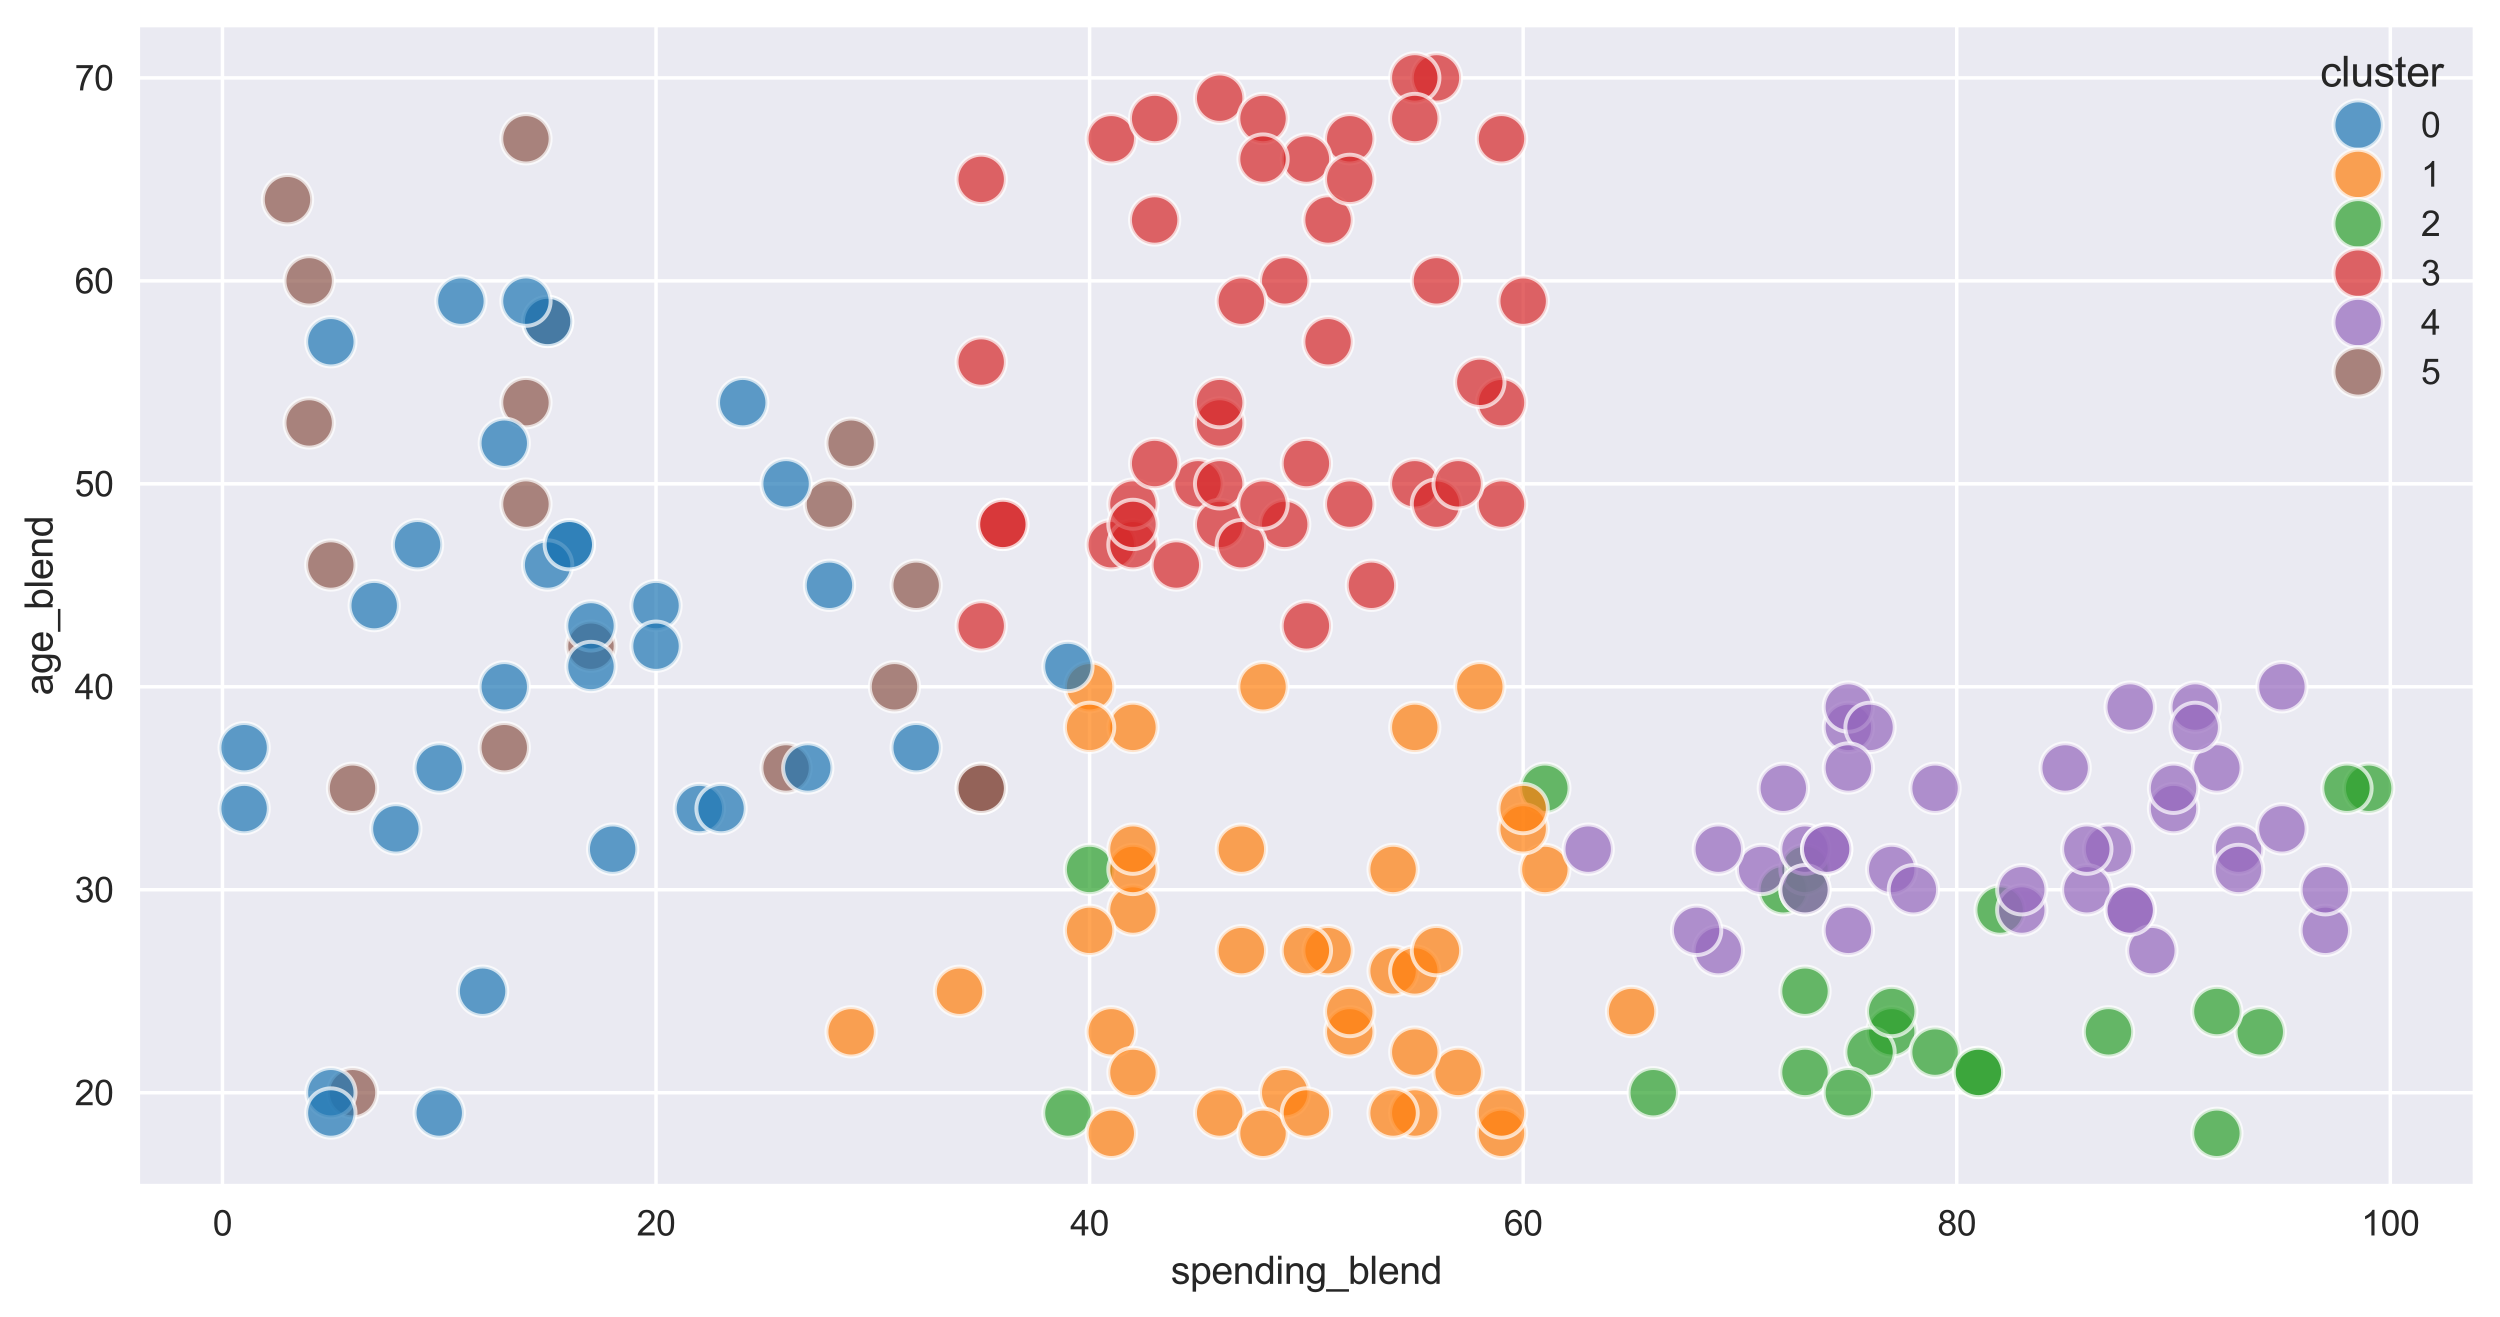 <?xml version="1.0" encoding="utf-8" standalone="no"?>
<!DOCTYPE svg PUBLIC "-//W3C//DTD SVG 1.1//EN"
  "http://www.w3.org/Graphics/SVG/1.1/DTD/svg11.dtd">
<svg xmlns:xlink="http://www.w3.org/1999/xlink" width="716.311pt" height="377.374pt" viewBox="0 0 716.311 377.374" xmlns="http://www.w3.org/2000/svg" version="1.1">
 <defs>
  <style type="text/css">*{stroke-linejoin: round; stroke-linecap: butt}</style>
 </defs>
 <g id="figure_1">
  <g id="patch_1">
   <path d="M 0 377.374 
L 716.311 377.374 
L 716.311 0 
L 0 0 
z
" style="fill: #ffffff"/>
  </g>
  <g id="axes_1">
   <g id="patch_2">
    <path d="M 39.511 339.84 
L 709.111 339.84 
L 709.111 7.2 
L 39.511 7.2 
z
" style="fill: #eaeaf2"/>
   </g>
   <g id="matplotlib.axis_1">
    <g id="xtick_1">
     <g id="line2d_1">
      <path d="M 63.735 339.84 
L 63.735 7.2 
" clip-path="url(#pf08be64a27)" style="fill: none; stroke: #ffffff; stroke-linecap: round"/>
     </g>
     <g id="text_1">
      <!-- 0 -->
      <g style="fill: #262626" transform="translate(60.955 353.998) scale(0.1 -0.1)">
       <defs>
        <path id="ArialMT-30" d="M 266 2259 
Q 266 3072 433 3567 
Q 600 4063 929 4331 
Q 1259 4600 1759 4600 
Q 2128 4600 2406 4451 
Q 2684 4303 2865 4023 
Q 3047 3744 3150 3342 
Q 3253 2941 3253 2259 
Q 3253 1453 3087 958 
Q 2922 463 2592 192 
Q 2263 -78 1759 -78 
Q 1097 -78 719 397 
Q 266 969 266 2259 
z
M 844 2259 
Q 844 1131 1108 757 
Q 1372 384 1759 384 
Q 2147 384 2411 759 
Q 2675 1134 2675 2259 
Q 2675 3391 2411 3762 
Q 2147 4134 1753 4134 
Q 1366 4134 1134 3806 
Q 844 3388 844 2259 
z
" transform="scale(0.016)"/>
       </defs>
       <use xlink:href="#ArialMT-30"/>
      </g>
     </g>
    </g>
    <g id="xtick_2">
     <g id="line2d_2">
      <path d="M 187.966 339.84 
L 187.966 7.2 
" clip-path="url(#pf08be64a27)" style="fill: none; stroke: #ffffff; stroke-linecap: round"/>
     </g>
     <g id="text_2">
      <!-- 20 -->
      <g style="fill: #262626" transform="translate(182.405 353.998) scale(0.1 -0.1)">
       <defs>
        <path id="ArialMT-32" d="M 3222 541 
L 3222 0 
L 194 0 
Q 188 203 259 391 
Q 375 700 629 1000 
Q 884 1300 1366 1694 
Q 2113 2306 2375 2664 
Q 2638 3022 2638 3341 
Q 2638 3675 2398 3904 
Q 2159 4134 1775 4134 
Q 1369 4134 1125 3890 
Q 881 3647 878 3216 
L 300 3275 
Q 359 3922 746 4261 
Q 1134 4600 1788 4600 
Q 2447 4600 2831 4234 
Q 3216 3869 3216 3328 
Q 3216 3053 3103 2787 
Q 2991 2522 2730 2228 
Q 2469 1934 1863 1422 
Q 1356 997 1212 845 
Q 1069 694 975 541 
L 3222 541 
z
" transform="scale(0.016)"/>
       </defs>
       <use xlink:href="#ArialMT-32"/>
       <use xlink:href="#ArialMT-30" x="55.615"/>
      </g>
     </g>
    </g>
    <g id="xtick_3">
     <g id="line2d_3">
      <path d="M 312.196 339.84 
L 312.196 7.2 
" clip-path="url(#pf08be64a27)" style="fill: none; stroke: #ffffff; stroke-linecap: round"/>
     </g>
     <g id="text_3">
      <!-- 40 -->
      <g style="fill: #262626" transform="translate(306.635 353.998) scale(0.1 -0.1)">
       <defs>
        <path id="ArialMT-34" d="M 2069 0 
L 2069 1097 
L 81 1097 
L 81 1613 
L 2172 4581 
L 2631 4581 
L 2631 1613 
L 3250 1613 
L 3250 1097 
L 2631 1097 
L 2631 0 
L 2069 0 
z
M 2069 1613 
L 2069 3678 
L 634 1613 
L 2069 1613 
z
" transform="scale(0.016)"/>
       </defs>
       <use xlink:href="#ArialMT-34"/>
       <use xlink:href="#ArialMT-30" x="55.615"/>
      </g>
     </g>
    </g>
    <g id="xtick_4">
     <g id="line2d_4">
      <path d="M 436.426 339.84 
L 436.426 7.2 
" clip-path="url(#pf08be64a27)" style="fill: none; stroke: #ffffff; stroke-linecap: round"/>
     </g>
     <g id="text_4">
      <!-- 60 -->
      <g style="fill: #262626" transform="translate(430.865 353.998) scale(0.1 -0.1)">
       <defs>
        <path id="ArialMT-36" d="M 3184 3459 
L 2625 3416 
Q 2550 3747 2413 3897 
Q 2184 4138 1850 4138 
Q 1581 4138 1378 3988 
Q 1113 3794 959 3422 
Q 806 3050 800 2363 
Q 1003 2672 1297 2822 
Q 1591 2972 1913 2972 
Q 2475 2972 2870 2558 
Q 3266 2144 3266 1488 
Q 3266 1056 3080 686 
Q 2894 316 2569 119 
Q 2244 -78 1831 -78 
Q 1128 -78 684 439 
Q 241 956 241 2144 
Q 241 3472 731 4075 
Q 1159 4600 1884 4600 
Q 2425 4600 2770 4297 
Q 3116 3994 3184 3459 
z
M 888 1484 
Q 888 1194 1011 928 
Q 1134 663 1356 523 
Q 1578 384 1822 384 
Q 2178 384 2434 671 
Q 2691 959 2691 1453 
Q 2691 1928 2437 2201 
Q 2184 2475 1800 2475 
Q 1419 2475 1153 2201 
Q 888 1928 888 1484 
z
" transform="scale(0.016)"/>
       </defs>
       <use xlink:href="#ArialMT-36"/>
       <use xlink:href="#ArialMT-30" x="55.615"/>
      </g>
     </g>
    </g>
    <g id="xtick_5">
     <g id="line2d_5">
      <path d="M 560.656 339.84 
L 560.656 7.2 
" clip-path="url(#pf08be64a27)" style="fill: none; stroke: #ffffff; stroke-linecap: round"/>
     </g>
     <g id="text_5">
      <!-- 80 -->
      <g style="fill: #262626" transform="translate(555.095 353.998) scale(0.1 -0.1)">
       <defs>
        <path id="ArialMT-38" d="M 1131 2484 
Q 781 2613 612 2850 
Q 444 3088 444 3419 
Q 444 3919 803 4259 
Q 1163 4600 1759 4600 
Q 2359 4600 2725 4251 
Q 3091 3903 3091 3403 
Q 3091 3084 2923 2848 
Q 2756 2613 2416 2484 
Q 2838 2347 3058 2040 
Q 3278 1734 3278 1309 
Q 3278 722 2862 322 
Q 2447 -78 1769 -78 
Q 1091 -78 675 323 
Q 259 725 259 1325 
Q 259 1772 486 2073 
Q 713 2375 1131 2484 
z
M 1019 3438 
Q 1019 3113 1228 2906 
Q 1438 2700 1772 2700 
Q 2097 2700 2305 2904 
Q 2513 3109 2513 3406 
Q 2513 3716 2298 3927 
Q 2084 4138 1766 4138 
Q 1444 4138 1231 3931 
Q 1019 3725 1019 3438 
z
M 838 1322 
Q 838 1081 952 856 
Q 1066 631 1291 507 
Q 1516 384 1775 384 
Q 2178 384 2440 643 
Q 2703 903 2703 1303 
Q 2703 1709 2433 1975 
Q 2163 2241 1756 2241 
Q 1359 2241 1098 1978 
Q 838 1716 838 1322 
z
" transform="scale(0.016)"/>
       </defs>
       <use xlink:href="#ArialMT-38"/>
       <use xlink:href="#ArialMT-30" x="55.615"/>
      </g>
     </g>
    </g>
    <g id="xtick_6">
     <g id="line2d_6">
      <path d="M 684.886 339.84 
L 684.886 7.2 
" clip-path="url(#pf08be64a27)" style="fill: none; stroke: #ffffff; stroke-linecap: round"/>
     </g>
     <g id="text_6">
      <!-- 100 -->
      <g style="fill: #262626" transform="translate(676.544 353.998) scale(0.1 -0.1)">
       <defs>
        <path id="ArialMT-31" d="M 2384 0 
L 1822 0 
L 1822 3584 
Q 1619 3391 1289 3197 
Q 959 3003 697 2906 
L 697 3450 
Q 1169 3672 1522 3987 
Q 1875 4303 2022 4600 
L 2384 4600 
L 2384 0 
z
" transform="scale(0.016)"/>
       </defs>
       <use xlink:href="#ArialMT-31"/>
       <use xlink:href="#ArialMT-30" x="55.615"/>
       <use xlink:href="#ArialMT-30" x="111.23"/>
      </g>
     </g>
    </g>
    <g id="text_7">
     <!-- spending_blend -->
     <g style="fill: #262626" transform="translate(335.473 367.859) scale(0.11 -0.11)">
      <defs>
       <path id="ArialMT-73" d="M 197 991 
L 753 1078 
Q 800 744 1014 566 
Q 1228 388 1613 388 
Q 2000 388 2187 545 
Q 2375 703 2375 916 
Q 2375 1106 2209 1216 
Q 2094 1291 1634 1406 
Q 1016 1563 777 1677 
Q 538 1791 414 1992 
Q 291 2194 291 2438 
Q 291 2659 392 2848 
Q 494 3038 669 3163 
Q 800 3259 1026 3326 
Q 1253 3394 1513 3394 
Q 1903 3394 2198 3281 
Q 2494 3169 2634 2976 
Q 2775 2784 2828 2463 
L 2278 2388 
Q 2241 2644 2061 2787 
Q 1881 2931 1553 2931 
Q 1166 2931 1000 2803 
Q 834 2675 834 2503 
Q 834 2394 903 2306 
Q 972 2216 1119 2156 
Q 1203 2125 1616 2013 
Q 2213 1853 2448 1751 
Q 2684 1650 2818 1456 
Q 2953 1263 2953 975 
Q 2953 694 2789 445 
Q 2625 197 2315 61 
Q 2006 -75 1616 -75 
Q 969 -75 630 194 
Q 291 463 197 991 
z
" transform="scale(0.016)"/>
       <path id="ArialMT-70" d="M 422 -1272 
L 422 3319 
L 934 3319 
L 934 2888 
Q 1116 3141 1344 3267 
Q 1572 3394 1897 3394 
Q 2322 3394 2647 3175 
Q 2972 2956 3137 2557 
Q 3303 2159 3303 1684 
Q 3303 1175 3120 767 
Q 2938 359 2589 142 
Q 2241 -75 1856 -75 
Q 1575 -75 1351 44 
Q 1128 163 984 344 
L 984 -1272 
L 422 -1272 
z
M 931 1641 
Q 931 1000 1190 694 
Q 1450 388 1819 388 
Q 2194 388 2461 705 
Q 2728 1022 2728 1688 
Q 2728 2322 2467 2637 
Q 2206 2953 1844 2953 
Q 1484 2953 1207 2617 
Q 931 2281 931 1641 
z
" transform="scale(0.016)"/>
       <path id="ArialMT-65" d="M 2694 1069 
L 3275 997 
Q 3138 488 2766 206 
Q 2394 -75 1816 -75 
Q 1088 -75 661 373 
Q 234 822 234 1631 
Q 234 2469 665 2931 
Q 1097 3394 1784 3394 
Q 2450 3394 2872 2941 
Q 3294 2488 3294 1666 
Q 3294 1616 3291 1516 
L 816 1516 
Q 847 969 1125 678 
Q 1403 388 1819 388 
Q 2128 388 2347 550 
Q 2566 713 2694 1069 
z
M 847 1978 
L 2700 1978 
Q 2663 2397 2488 2606 
Q 2219 2931 1791 2931 
Q 1403 2931 1139 2672 
Q 875 2413 847 1978 
z
" transform="scale(0.016)"/>
       <path id="ArialMT-6e" d="M 422 0 
L 422 3319 
L 928 3319 
L 928 2847 
Q 1294 3394 1984 3394 
Q 2284 3394 2536 3286 
Q 2788 3178 2913 3003 
Q 3038 2828 3088 2588 
Q 3119 2431 3119 2041 
L 3119 0 
L 2556 0 
L 2556 2019 
Q 2556 2363 2490 2533 
Q 2425 2703 2258 2804 
Q 2091 2906 1866 2906 
Q 1506 2906 1245 2678 
Q 984 2450 984 1813 
L 984 0 
L 422 0 
z
" transform="scale(0.016)"/>
       <path id="ArialMT-64" d="M 2575 0 
L 2575 419 
Q 2259 -75 1647 -75 
Q 1250 -75 917 144 
Q 584 363 401 755 
Q 219 1147 219 1656 
Q 219 2153 384 2558 
Q 550 2963 881 3178 
Q 1213 3394 1622 3394 
Q 1922 3394 2156 3267 
Q 2391 3141 2538 2938 
L 2538 4581 
L 3097 4581 
L 3097 0 
L 2575 0 
z
M 797 1656 
Q 797 1019 1065 703 
Q 1334 388 1700 388 
Q 2069 388 2326 689 
Q 2584 991 2584 1609 
Q 2584 2291 2321 2609 
Q 2059 2928 1675 2928 
Q 1300 2928 1048 2622 
Q 797 2316 797 1656 
z
" transform="scale(0.016)"/>
       <path id="ArialMT-69" d="M 425 3934 
L 425 4581 
L 988 4581 
L 988 3934 
L 425 3934 
z
M 425 0 
L 425 3319 
L 988 3319 
L 988 0 
L 425 0 
z
" transform="scale(0.016)"/>
       <path id="ArialMT-67" d="M 319 -275 
L 866 -356 
Q 900 -609 1056 -725 
Q 1266 -881 1628 -881 
Q 2019 -881 2231 -725 
Q 2444 -569 2519 -288 
Q 2563 -116 2559 434 
Q 2191 0 1641 0 
Q 956 0 581 494 
Q 206 988 206 1678 
Q 206 2153 378 2554 
Q 550 2956 876 3175 
Q 1203 3394 1644 3394 
Q 2231 3394 2613 2919 
L 2613 3319 
L 3131 3319 
L 3131 450 
Q 3131 -325 2973 -648 
Q 2816 -972 2473 -1159 
Q 2131 -1347 1631 -1347 
Q 1038 -1347 672 -1080 
Q 306 -813 319 -275 
z
M 784 1719 
Q 784 1066 1043 766 
Q 1303 466 1694 466 
Q 2081 466 2343 764 
Q 2606 1063 2606 1700 
Q 2606 2309 2336 2618 
Q 2066 2928 1684 2928 
Q 1309 2928 1046 2623 
Q 784 2319 784 1719 
z
" transform="scale(0.016)"/>
       <path id="ArialMT-5f" d="M -97 -1272 
L -97 -866 
L 3631 -866 
L 3631 -1272 
L -97 -1272 
z
" transform="scale(0.016)"/>
       <path id="ArialMT-62" d="M 941 0 
L 419 0 
L 419 4581 
L 981 4581 
L 981 2947 
Q 1338 3394 1891 3394 
Q 2197 3394 2470 3270 
Q 2744 3147 2920 2923 
Q 3097 2700 3197 2384 
Q 3297 2069 3297 1709 
Q 3297 856 2875 390 
Q 2453 -75 1863 -75 
Q 1275 -75 941 416 
L 941 0 
z
M 934 1684 
Q 934 1088 1097 822 
Q 1363 388 1816 388 
Q 2184 388 2453 708 
Q 2722 1028 2722 1663 
Q 2722 2313 2464 2622 
Q 2206 2931 1841 2931 
Q 1472 2931 1203 2611 
Q 934 2291 934 1684 
z
" transform="scale(0.016)"/>
       <path id="ArialMT-6c" d="M 409 0 
L 409 4581 
L 972 4581 
L 972 0 
L 409 0 
z
" transform="scale(0.016)"/>
      </defs>
      <use xlink:href="#ArialMT-73"/>
      <use xlink:href="#ArialMT-70" x="50"/>
      <use xlink:href="#ArialMT-65" x="105.615"/>
      <use xlink:href="#ArialMT-6e" x="161.23"/>
      <use xlink:href="#ArialMT-64" x="216.846"/>
      <use xlink:href="#ArialMT-69" x="272.461"/>
      <use xlink:href="#ArialMT-6e" x="294.678"/>
      <use xlink:href="#ArialMT-67" x="350.293"/>
      <use xlink:href="#ArialMT-5f" x="405.908"/>
      <use xlink:href="#ArialMT-62" x="461.523"/>
      <use xlink:href="#ArialMT-6c" x="517.139"/>
      <use xlink:href="#ArialMT-65" x="539.355"/>
      <use xlink:href="#ArialMT-6e" x="594.971"/>
      <use xlink:href="#ArialMT-64" x="650.586"/>
     </g>
    </g>
   </g>
   <g id="matplotlib.axis_2">
    <g id="ytick_1">
     <g id="line2d_7">
      <path d="M 39.511 313.089 
L 709.111 313.089 
" clip-path="url(#pf08be64a27)" style="fill: none; stroke: #ffffff; stroke-linecap: round"/>
     </g>
     <g id="text_8">
      <!-- 20 -->
      <g style="fill: #262626" transform="translate(21.389 316.668) scale(0.1 -0.1)">
       <use xlink:href="#ArialMT-32"/>
       <use xlink:href="#ArialMT-30" x="55.615"/>
      </g>
     </g>
    </g>
    <g id="ytick_2">
     <g id="line2d_8">
      <path d="M 39.511 254.935 
L 709.111 254.935 
" clip-path="url(#pf08be64a27)" style="fill: none; stroke: #ffffff; stroke-linecap: round"/>
     </g>
     <g id="text_9">
      <!-- 30 -->
      <g style="fill: #262626" transform="translate(21.389 258.514) scale(0.1 -0.1)">
       <defs>
        <path id="ArialMT-33" d="M 269 1209 
L 831 1284 
Q 928 806 1161 595 
Q 1394 384 1728 384 
Q 2125 384 2398 659 
Q 2672 934 2672 1341 
Q 2672 1728 2419 1979 
Q 2166 2231 1775 2231 
Q 1616 2231 1378 2169 
L 1441 2663 
Q 1497 2656 1531 2656 
Q 1891 2656 2178 2843 
Q 2466 3031 2466 3422 
Q 2466 3731 2256 3934 
Q 2047 4138 1716 4138 
Q 1388 4138 1169 3931 
Q 950 3725 888 3313 
L 325 3413 
Q 428 3978 793 4289 
Q 1159 4600 1703 4600 
Q 2078 4600 2393 4439 
Q 2709 4278 2876 4000 
Q 3044 3722 3044 3409 
Q 3044 3113 2884 2869 
Q 2725 2625 2413 2481 
Q 2819 2388 3044 2092 
Q 3269 1797 3269 1353 
Q 3269 753 2831 336 
Q 2394 -81 1725 -81 
Q 1122 -81 723 278 
Q 325 638 269 1209 
z
" transform="scale(0.016)"/>
       </defs>
       <use xlink:href="#ArialMT-33"/>
       <use xlink:href="#ArialMT-30" x="55.615"/>
      </g>
     </g>
    </g>
    <g id="ytick_3">
     <g id="line2d_9">
      <path d="M 39.511 196.782 
L 709.111 196.782 
" clip-path="url(#pf08be64a27)" style="fill: none; stroke: #ffffff; stroke-linecap: round"/>
     </g>
     <g id="text_10">
      <!-- 40 -->
      <g style="fill: #262626" transform="translate(21.389 200.36) scale(0.1 -0.1)">
       <use xlink:href="#ArialMT-34"/>
       <use xlink:href="#ArialMT-30" x="55.615"/>
      </g>
     </g>
    </g>
    <g id="ytick_4">
     <g id="line2d_10">
      <path d="M 39.511 138.628 
L 709.111 138.628 
" clip-path="url(#pf08be64a27)" style="fill: none; stroke: #ffffff; stroke-linecap: round"/>
     </g>
     <g id="text_11">
      <!-- 50 -->
      <g style="fill: #262626" transform="translate(21.389 142.207) scale(0.1 -0.1)">
       <defs>
        <path id="ArialMT-35" d="M 266 1200 
L 856 1250 
Q 922 819 1161 601 
Q 1400 384 1738 384 
Q 2144 384 2425 690 
Q 2706 997 2706 1503 
Q 2706 1984 2436 2262 
Q 2166 2541 1728 2541 
Q 1456 2541 1237 2417 
Q 1019 2294 894 2097 
L 366 2166 
L 809 4519 
L 3088 4519 
L 3088 3981 
L 1259 3981 
L 1013 2750 
Q 1425 3038 1878 3038 
Q 2478 3038 2890 2622 
Q 3303 2206 3303 1553 
Q 3303 931 2941 478 
Q 2500 -78 1738 -78 
Q 1113 -78 717 272 
Q 322 622 266 1200 
z
" transform="scale(0.016)"/>
       </defs>
       <use xlink:href="#ArialMT-35"/>
       <use xlink:href="#ArialMT-30" x="55.615"/>
      </g>
     </g>
    </g>
    <g id="ytick_5">
     <g id="line2d_11">
      <path d="M 39.511 80.474 
L 709.111 80.474 
" clip-path="url(#pf08be64a27)" style="fill: none; stroke: #ffffff; stroke-linecap: round"/>
     </g>
     <g id="text_12">
      <!-- 60 -->
      <g style="fill: #262626" transform="translate(21.389 84.053) scale(0.1 -0.1)">
       <use xlink:href="#ArialMT-36"/>
       <use xlink:href="#ArialMT-30" x="55.615"/>
      </g>
     </g>
    </g>
    <g id="ytick_6">
     <g id="line2d_12">
      <path d="M 39.511 22.32 
L 709.111 22.32 
" clip-path="url(#pf08be64a27)" style="fill: none; stroke: #ffffff; stroke-linecap: round"/>
     </g>
     <g id="text_13">
      <!-- 70 -->
      <g style="fill: #262626" transform="translate(21.389 25.899) scale(0.1 -0.1)">
       <defs>
        <path id="ArialMT-37" d="M 303 3981 
L 303 4522 
L 3269 4522 
L 3269 4084 
Q 2831 3619 2401 2847 
Q 1972 2075 1738 1259 
Q 1569 684 1522 0 
L 944 0 
Q 953 541 1156 1306 
Q 1359 2072 1739 2783 
Q 2119 3494 2547 3981 
L 303 3981 
z
" transform="scale(0.016)"/>
       </defs>
       <use xlink:href="#ArialMT-37"/>
       <use xlink:href="#ArialMT-30" x="55.615"/>
      </g>
     </g>
    </g>
    <g id="text_14">
     <!-- age_blend -->
     <g style="fill: #262626" transform="translate(15.074 199.21) rotate(-90) scale(0.11 -0.11)">
      <defs>
       <path id="ArialMT-61" d="M 2588 409 
Q 2275 144 1986 34 
Q 1697 -75 1366 -75 
Q 819 -75 525 192 
Q 231 459 231 875 
Q 231 1119 342 1320 
Q 453 1522 633 1644 
Q 813 1766 1038 1828 
Q 1203 1872 1538 1913 
Q 2219 1994 2541 2106 
Q 2544 2222 2544 2253 
Q 2544 2597 2384 2738 
Q 2169 2928 1744 2928 
Q 1347 2928 1158 2789 
Q 969 2650 878 2297 
L 328 2372 
Q 403 2725 575 2942 
Q 747 3159 1072 3276 
Q 1397 3394 1825 3394 
Q 2250 3394 2515 3294 
Q 2781 3194 2906 3042 
Q 3031 2891 3081 2659 
Q 3109 2516 3109 2141 
L 3109 1391 
Q 3109 606 3145 398 
Q 3181 191 3288 0 
L 2700 0 
Q 2613 175 2588 409 
z
M 2541 1666 
Q 2234 1541 1622 1453 
Q 1275 1403 1131 1340 
Q 988 1278 909 1158 
Q 831 1038 831 891 
Q 831 666 1001 516 
Q 1172 366 1500 366 
Q 1825 366 2078 508 
Q 2331 650 2450 897 
Q 2541 1088 2541 1459 
L 2541 1666 
z
" transform="scale(0.016)"/>
      </defs>
      <use xlink:href="#ArialMT-61"/>
      <use xlink:href="#ArialMT-67" x="55.615"/>
      <use xlink:href="#ArialMT-65" x="111.23"/>
      <use xlink:href="#ArialMT-5f" x="166.846"/>
      <use xlink:href="#ArialMT-62" x="222.461"/>
      <use xlink:href="#ArialMT-6c" x="278.076"/>
      <use xlink:href="#ArialMT-65" x="300.293"/>
      <use xlink:href="#ArialMT-6e" x="355.908"/>
      <use xlink:href="#ArialMT-64" x="411.523"/>
     </g>
    </g>
   </g>
   <g id="PathCollection_1">
    <defs>
     <path id="C0_0_396c3f8da9" d="M 0 7.071 
C 1.875 7.071 3.674 6.326 5 5 
C 6.326 3.674 7.071 1.875 7.071 -0 
C 7.071 -1.875 6.326 -3.674 5 -5 
C 3.674 -6.326 1.875 -7.071 0 -7.071 
C -1.875 -7.071 -3.674 -6.326 -5 -5 
C -6.326 -3.674 -7.071 -1.875 -7.071 0 
C -7.071 1.875 -6.326 3.674 -5 5 
C -3.674 6.326 -1.875 7.071 0 7.071 
z
"/>
    </defs>
    <g clip-path="url(#pf08be64a27)">
     <use xlink:href="#C0_0_396c3f8da9" x="305.984" y="318.905" style="fill: #2ca02c; fill-opacity: 0.7; stroke: #ffffff; stroke-opacity: 0.7; stroke-width: 1.131"/>
    </g>
    <g clip-path="url(#pf08be64a27)">
     <use xlink:href="#C0_0_396c3f8da9" x="566.867" y="307.274" style="fill: #2ca02c; fill-opacity: 0.7; stroke: #ffffff; stroke-opacity: 0.7; stroke-width: 1.131"/>
    </g>
    <g clip-path="url(#pf08be64a27)">
     <use xlink:href="#C0_0_396c3f8da9" x="542.021" y="295.643" style="fill: #2ca02c; fill-opacity: 0.7; stroke: #ffffff; stroke-opacity: 0.7; stroke-width: 1.131"/>
    </g>
    <g clip-path="url(#pf08be64a27)">
     <use xlink:href="#C0_0_396c3f8da9" x="312.196" y="249.12" style="fill: #2ca02c; fill-opacity: 0.7; stroke: #ffffff; stroke-opacity: 0.7; stroke-width: 1.131"/>
    </g>
    <g clip-path="url(#pf08be64a27)">
     <use xlink:href="#C0_0_396c3f8da9" x="535.81" y="301.458" style="fill: #2ca02c; fill-opacity: 0.7; stroke: #ffffff; stroke-opacity: 0.7; stroke-width: 1.131"/>
    </g>
    <g clip-path="url(#pf08be64a27)">
     <use xlink:href="#C0_0_396c3f8da9" x="647.617" y="295.643" style="fill: #2ca02c; fill-opacity: 0.7; stroke: #ffffff; stroke-opacity: 0.7; stroke-width: 1.131"/>
    </g>
    <g clip-path="url(#pf08be64a27)">
     <use xlink:href="#C0_0_396c3f8da9" x="510.964" y="254.935" style="fill: #2ca02c; fill-opacity: 0.7; stroke: #ffffff; stroke-opacity: 0.7; stroke-width: 1.131"/>
    </g>
    <g clip-path="url(#pf08be64a27)">
     <use xlink:href="#C0_0_396c3f8da9" x="678.674" y="225.858" style="fill: #2ca02c; fill-opacity: 0.7; stroke: #ffffff; stroke-opacity: 0.7; stroke-width: 1.131"/>
    </g>
    <g clip-path="url(#pf08be64a27)">
     <use xlink:href="#C0_0_396c3f8da9" x="542.021" y="289.828" style="fill: #2ca02c; fill-opacity: 0.7; stroke: #ffffff; stroke-opacity: 0.7; stroke-width: 1.131"/>
    </g>
    <g clip-path="url(#pf08be64a27)">
     <use xlink:href="#C0_0_396c3f8da9" x="554.444" y="301.458" style="fill: #2ca02c; fill-opacity: 0.7; stroke: #ffffff; stroke-opacity: 0.7; stroke-width: 1.131"/>
    </g>
    <g clip-path="url(#pf08be64a27)">
     <use xlink:href="#C0_0_396c3f8da9" x="473.695" y="313.089" style="fill: #2ca02c; fill-opacity: 0.7; stroke: #ffffff; stroke-opacity: 0.7; stroke-width: 1.131"/>
    </g>
    <g clip-path="url(#pf08be64a27)">
     <use xlink:href="#C0_0_396c3f8da9" x="672.463" y="225.858" style="fill: #2ca02c; fill-opacity: 0.7; stroke: #ffffff; stroke-opacity: 0.7; stroke-width: 1.131"/>
    </g>
    <g clip-path="url(#pf08be64a27)">
     <use xlink:href="#C0_0_396c3f8da9" x="517.175" y="284.012" style="fill: #2ca02c; fill-opacity: 0.7; stroke: #ffffff; stroke-opacity: 0.7; stroke-width: 1.131"/>
    </g>
    <g clip-path="url(#pf08be64a27)">
     <use xlink:href="#C0_0_396c3f8da9" x="517.175" y="249.12" style="fill: #2ca02c; fill-opacity: 0.7; stroke: #ffffff; stroke-opacity: 0.7; stroke-width: 1.131"/>
    </g>
    <g clip-path="url(#pf08be64a27)">
     <use xlink:href="#C0_0_396c3f8da9" x="573.079" y="260.751" style="fill: #2ca02c; fill-opacity: 0.7; stroke: #ffffff; stroke-opacity: 0.7; stroke-width: 1.131"/>
    </g>
    <g clip-path="url(#pf08be64a27)">
     <use xlink:href="#C0_0_396c3f8da9" x="442.637" y="225.858" style="fill: #2ca02c; fill-opacity: 0.7; stroke: #ffffff; stroke-opacity: 0.7; stroke-width: 1.131"/>
    </g>
    <g clip-path="url(#pf08be64a27)">
     <use xlink:href="#C0_0_396c3f8da9" x="604.136" y="295.643" style="fill: #2ca02c; fill-opacity: 0.7; stroke: #ffffff; stroke-opacity: 0.7; stroke-width: 1.131"/>
    </g>
    <g clip-path="url(#pf08be64a27)">
     <use xlink:href="#C0_0_396c3f8da9" x="517.175" y="307.274" style="fill: #2ca02c; fill-opacity: 0.7; stroke: #ffffff; stroke-opacity: 0.7; stroke-width: 1.131"/>
    </g>
    <g clip-path="url(#pf08be64a27)">
     <use xlink:href="#C0_0_396c3f8da9" x="635.194" y="324.72" style="fill: #2ca02c; fill-opacity: 0.7; stroke: #ffffff; stroke-opacity: 0.7; stroke-width: 1.131"/>
    </g>
    <g clip-path="url(#pf08be64a27)">
     <use xlink:href="#C0_0_396c3f8da9" x="566.867" y="307.274" style="fill: #2ca02c; fill-opacity: 0.7; stroke: #ffffff; stroke-opacity: 0.7; stroke-width: 1.131"/>
    </g>
    <g clip-path="url(#pf08be64a27)">
     <use xlink:href="#C0_0_396c3f8da9" x="517.175" y="254.935" style="fill: #2ca02c; fill-opacity: 0.7; stroke: #ffffff; stroke-opacity: 0.7; stroke-width: 1.131"/>
    </g>
    <g clip-path="url(#pf08be64a27)">
     <use xlink:href="#C0_0_396c3f8da9" x="529.598" y="313.089" style="fill: #2ca02c; fill-opacity: 0.7; stroke: #ffffff; stroke-opacity: 0.7; stroke-width: 1.131"/>
    </g>
    <g clip-path="url(#pf08be64a27)">
     <use xlink:href="#C0_0_396c3f8da9" x="635.194" y="289.828" style="fill: #2ca02c; fill-opacity: 0.7; stroke: #ffffff; stroke-opacity: 0.7; stroke-width: 1.131"/>
    </g>
    <g clip-path="url(#pf08be64a27)">
     <use xlink:href="#C0_0_396c3f8da9" x="101.005" y="313.089" style="fill: #8c564b; fill-opacity: 0.7; stroke: #ffffff; stroke-opacity: 0.7; stroke-width: 1.131"/>
    </g>
    <g clip-path="url(#pf08be64a27)">
     <use xlink:href="#C0_0_396c3f8da9" x="101.005" y="225.858" style="fill: #8c564b; fill-opacity: 0.7; stroke: #ffffff; stroke-opacity: 0.7; stroke-width: 1.131"/>
    </g>
    <g clip-path="url(#pf08be64a27)">
     <use xlink:href="#C0_0_396c3f8da9" x="82.37" y="57.212" style="fill: #8c564b; fill-opacity: 0.7; stroke: #ffffff; stroke-opacity: 0.7; stroke-width: 1.131"/>
    </g>
    <g clip-path="url(#pf08be64a27)">
     <use xlink:href="#C0_0_396c3f8da9" x="150.697" y="39.766" style="fill: #8c564b; fill-opacity: 0.7; stroke: #ffffff; stroke-opacity: 0.7; stroke-width: 1.131"/>
    </g>
    <g clip-path="url(#pf08be64a27)">
     <use xlink:href="#C0_0_396c3f8da9" x="156.908" y="92.105" style="fill: #8c564b; fill-opacity: 0.7; stroke: #ffffff; stroke-opacity: 0.7; stroke-width: 1.131"/>
    </g>
    <g clip-path="url(#pf08be64a27)">
     <use xlink:href="#C0_0_396c3f8da9" x="144.485" y="214.228" style="fill: #8c564b; fill-opacity: 0.7; stroke: #ffffff; stroke-opacity: 0.7; stroke-width: 1.131"/>
    </g>
    <g clip-path="url(#pf08be64a27)">
     <use xlink:href="#C0_0_396c3f8da9" x="281.138" y="225.858" style="fill: #8c564b; fill-opacity: 0.7; stroke: #ffffff; stroke-opacity: 0.7; stroke-width: 1.131"/>
    </g>
    <g clip-path="url(#pf08be64a27)">
     <use xlink:href="#C0_0_396c3f8da9" x="243.869" y="126.997" style="fill: #8c564b; fill-opacity: 0.7; stroke: #ffffff; stroke-opacity: 0.7; stroke-width: 1.131"/>
    </g>
    <g clip-path="url(#pf08be64a27)">
     <use xlink:href="#C0_0_396c3f8da9" x="281.138" y="225.858" style="fill: #8c564b; fill-opacity: 0.7; stroke: #ffffff; stroke-opacity: 0.7; stroke-width: 1.131"/>
    </g>
    <g clip-path="url(#pf08be64a27)">
     <use xlink:href="#C0_0_396c3f8da9" x="94.793" y="161.889" style="fill: #8c564b; fill-opacity: 0.7; stroke: #ffffff; stroke-opacity: 0.7; stroke-width: 1.131"/>
    </g>
    <g clip-path="url(#pf08be64a27)">
     <use xlink:href="#C0_0_396c3f8da9" x="150.697" y="115.366" style="fill: #8c564b; fill-opacity: 0.7; stroke: #ffffff; stroke-opacity: 0.7; stroke-width: 1.131"/>
    </g>
    <g clip-path="url(#pf08be64a27)">
     <use xlink:href="#C0_0_396c3f8da9" x="262.504" y="167.705" style="fill: #8c564b; fill-opacity: 0.7; stroke: #ffffff; stroke-opacity: 0.7; stroke-width: 1.131"/>
    </g>
    <g clip-path="url(#pf08be64a27)">
     <use xlink:href="#C0_0_396c3f8da9" x="256.292" y="196.782" style="fill: #8c564b; fill-opacity: 0.7; stroke: #ffffff; stroke-opacity: 0.7; stroke-width: 1.131"/>
    </g>
    <g clip-path="url(#pf08be64a27)">
     <use xlink:href="#C0_0_396c3f8da9" x="88.581" y="80.474" style="fill: #8c564b; fill-opacity: 0.7; stroke: #ffffff; stroke-opacity: 0.7; stroke-width: 1.131"/>
    </g>
    <g clip-path="url(#pf08be64a27)">
     <use xlink:href="#C0_0_396c3f8da9" x="88.581" y="121.182" style="fill: #8c564b; fill-opacity: 0.7; stroke: #ffffff; stroke-opacity: 0.7; stroke-width: 1.131"/>
    </g>
    <g clip-path="url(#pf08be64a27)">
     <use xlink:href="#C0_0_396c3f8da9" x="150.697" y="144.443" style="fill: #8c564b; fill-opacity: 0.7; stroke: #ffffff; stroke-opacity: 0.7; stroke-width: 1.131"/>
    </g>
    <g clip-path="url(#pf08be64a27)">
     <use xlink:href="#C0_0_396c3f8da9" x="169.331" y="185.151" style="fill: #8c564b; fill-opacity: 0.7; stroke: #ffffff; stroke-opacity: 0.7; stroke-width: 1.131"/>
    </g>
    <g clip-path="url(#pf08be64a27)">
     <use xlink:href="#C0_0_396c3f8da9" x="225.235" y="220.043" style="fill: #8c564b; fill-opacity: 0.7; stroke: #ffffff; stroke-opacity: 0.7; stroke-width: 1.131"/>
    </g>
    <g clip-path="url(#pf08be64a27)">
     <use xlink:href="#C0_0_396c3f8da9" x="237.658" y="144.443" style="fill: #8c564b; fill-opacity: 0.7; stroke: #ffffff; stroke-opacity: 0.7; stroke-width: 1.131"/>
    </g>
    <g clip-path="url(#pf08be64a27)">
     <use xlink:href="#C0_0_396c3f8da9" x="281.138" y="51.397" style="fill: #d62728; fill-opacity: 0.7; stroke: #ffffff; stroke-opacity: 0.7; stroke-width: 1.131"/>
    </g>
    <g clip-path="url(#pf08be64a27)">
     <use xlink:href="#C0_0_396c3f8da9" x="287.35" y="150.258" style="fill: #d62728; fill-opacity: 0.7; stroke: #ffffff; stroke-opacity: 0.7; stroke-width: 1.131"/>
    </g>
    <g clip-path="url(#pf08be64a27)">
     <use xlink:href="#C0_0_396c3f8da9" x="405.368" y="138.628" style="fill: #d62728; fill-opacity: 0.7; stroke: #ffffff; stroke-opacity: 0.7; stroke-width: 1.131"/>
    </g>
    <g clip-path="url(#pf08be64a27)">
     <use xlink:href="#C0_0_396c3f8da9" x="386.734" y="144.443" style="fill: #d62728; fill-opacity: 0.7; stroke: #ffffff; stroke-opacity: 0.7; stroke-width: 1.131"/>
    </g>
    <g clip-path="url(#pf08be64a27)">
     <use xlink:href="#C0_0_396c3f8da9" x="436.426" y="86.289" style="fill: #d62728; fill-opacity: 0.7; stroke: #ffffff; stroke-opacity: 0.7; stroke-width: 1.131"/>
    </g>
    <g clip-path="url(#pf08be64a27)">
     <use xlink:href="#C0_0_396c3f8da9" x="343.253" y="138.628" style="fill: #d62728; fill-opacity: 0.7; stroke: #ffffff; stroke-opacity: 0.7; stroke-width: 1.131"/>
    </g>
    <g clip-path="url(#pf08be64a27)">
     <use xlink:href="#C0_0_396c3f8da9" x="318.407" y="156.074" style="fill: #d62728; fill-opacity: 0.7; stroke: #ffffff; stroke-opacity: 0.7; stroke-width: 1.131"/>
    </g>
    <g clip-path="url(#pf08be64a27)">
     <use xlink:href="#C0_0_396c3f8da9" x="374.311" y="132.812" style="fill: #d62728; fill-opacity: 0.7; stroke: #ffffff; stroke-opacity: 0.7; stroke-width: 1.131"/>
    </g>
    <g clip-path="url(#pf08be64a27)">
     <use xlink:href="#C0_0_396c3f8da9" x="349.465" y="28.135" style="fill: #d62728; fill-opacity: 0.7; stroke: #ffffff; stroke-opacity: 0.7; stroke-width: 1.131"/>
    </g>
    <g clip-path="url(#pf08be64a27)">
     <use xlink:href="#C0_0_396c3f8da9" x="349.465" y="121.182" style="fill: #d62728; fill-opacity: 0.7; stroke: #ffffff; stroke-opacity: 0.7; stroke-width: 1.131"/>
    </g>
    <g clip-path="url(#pf08be64a27)">
     <use xlink:href="#C0_0_396c3f8da9" x="411.58" y="22.32" style="fill: #d62728; fill-opacity: 0.7; stroke: #ffffff; stroke-opacity: 0.7; stroke-width: 1.131"/>
    </g>
    <g clip-path="url(#pf08be64a27)">
     <use xlink:href="#C0_0_396c3f8da9" x="386.734" y="39.766" style="fill: #d62728; fill-opacity: 0.7; stroke: #ffffff; stroke-opacity: 0.7; stroke-width: 1.131"/>
    </g>
    <g clip-path="url(#pf08be64a27)">
     <use xlink:href="#C0_0_396c3f8da9" x="430.214" y="115.366" style="fill: #d62728; fill-opacity: 0.7; stroke: #ffffff; stroke-opacity: 0.7; stroke-width: 1.131"/>
    </g>
    <g clip-path="url(#pf08be64a27)">
     <use xlink:href="#C0_0_396c3f8da9" x="380.522" y="63.028" style="fill: #d62728; fill-opacity: 0.7; stroke: #ffffff; stroke-opacity: 0.7; stroke-width: 1.131"/>
    </g>
    <g clip-path="url(#pf08be64a27)">
     <use xlink:href="#C0_0_396c3f8da9" x="374.311" y="179.335" style="fill: #d62728; fill-opacity: 0.7; stroke: #ffffff; stroke-opacity: 0.7; stroke-width: 1.131"/>
    </g>
    <g clip-path="url(#pf08be64a27)">
     <use xlink:href="#C0_0_396c3f8da9" x="361.888" y="33.951" style="fill: #d62728; fill-opacity: 0.7; stroke: #ffffff; stroke-opacity: 0.7; stroke-width: 1.131"/>
    </g>
    <g clip-path="url(#pf08be64a27)">
     <use xlink:href="#C0_0_396c3f8da9" x="405.368" y="22.32" style="fill: #d62728; fill-opacity: 0.7; stroke: #ffffff; stroke-opacity: 0.7; stroke-width: 1.131"/>
    </g>
    <g clip-path="url(#pf08be64a27)">
     <use xlink:href="#C0_0_396c3f8da9" x="324.619" y="156.074" style="fill: #d62728; fill-opacity: 0.7; stroke: #ffffff; stroke-opacity: 0.7; stroke-width: 1.131"/>
    </g>
    <g clip-path="url(#pf08be64a27)">
     <use xlink:href="#C0_0_396c3f8da9" x="368.099" y="80.474" style="fill: #d62728; fill-opacity: 0.7; stroke: #ffffff; stroke-opacity: 0.7; stroke-width: 1.131"/>
    </g>
    <g clip-path="url(#pf08be64a27)">
     <use xlink:href="#C0_0_396c3f8da9" x="411.58" y="80.474" style="fill: #d62728; fill-opacity: 0.7; stroke: #ffffff; stroke-opacity: 0.7; stroke-width: 1.131"/>
    </g>
    <g clip-path="url(#pf08be64a27)">
     <use xlink:href="#C0_0_396c3f8da9" x="355.676" y="86.289" style="fill: #d62728; fill-opacity: 0.7; stroke: #ffffff; stroke-opacity: 0.7; stroke-width: 1.131"/>
    </g>
    <g clip-path="url(#pf08be64a27)">
     <use xlink:href="#C0_0_396c3f8da9" x="392.945" y="167.705" style="fill: #d62728; fill-opacity: 0.7; stroke: #ffffff; stroke-opacity: 0.7; stroke-width: 1.131"/>
    </g>
    <g clip-path="url(#pf08be64a27)">
     <use xlink:href="#C0_0_396c3f8da9" x="324.619" y="144.443" style="fill: #d62728; fill-opacity: 0.7; stroke: #ffffff; stroke-opacity: 0.7; stroke-width: 1.131"/>
    </g>
    <g clip-path="url(#pf08be64a27)">
     <use xlink:href="#C0_0_396c3f8da9" x="380.522" y="97.92" style="fill: #d62728; fill-opacity: 0.7; stroke: #ffffff; stroke-opacity: 0.7; stroke-width: 1.131"/>
    </g>
    <g clip-path="url(#pf08be64a27)">
     <use xlink:href="#C0_0_396c3f8da9" x="318.407" y="39.766" style="fill: #d62728; fill-opacity: 0.7; stroke: #ffffff; stroke-opacity: 0.7; stroke-width: 1.131"/>
    </g>
    <g clip-path="url(#pf08be64a27)">
     <use xlink:href="#C0_0_396c3f8da9" x="337.042" y="161.889" style="fill: #d62728; fill-opacity: 0.7; stroke: #ffffff; stroke-opacity: 0.7; stroke-width: 1.131"/>
    </g>
    <g clip-path="url(#pf08be64a27)">
     <use xlink:href="#C0_0_396c3f8da9" x="349.465" y="150.258" style="fill: #d62728; fill-opacity: 0.7; stroke: #ffffff; stroke-opacity: 0.7; stroke-width: 1.131"/>
    </g>
    <g clip-path="url(#pf08be64a27)">
     <use xlink:href="#C0_0_396c3f8da9" x="424.003" y="109.551" style="fill: #d62728; fill-opacity: 0.7; stroke: #ffffff; stroke-opacity: 0.7; stroke-width: 1.131"/>
    </g>
    <g clip-path="url(#pf08be64a27)">
     <use xlink:href="#C0_0_396c3f8da9" x="349.465" y="138.628" style="fill: #d62728; fill-opacity: 0.7; stroke: #ffffff; stroke-opacity: 0.7; stroke-width: 1.131"/>
    </g>
    <g clip-path="url(#pf08be64a27)">
     <use xlink:href="#C0_0_396c3f8da9" x="405.368" y="33.951" style="fill: #d62728; fill-opacity: 0.7; stroke: #ffffff; stroke-opacity: 0.7; stroke-width: 1.131"/>
    </g>
    <g clip-path="url(#pf08be64a27)">
     <use xlink:href="#C0_0_396c3f8da9" x="368.099" y="150.258" style="fill: #d62728; fill-opacity: 0.7; stroke: #ffffff; stroke-opacity: 0.7; stroke-width: 1.131"/>
    </g>
    <g clip-path="url(#pf08be64a27)">
     <use xlink:href="#C0_0_396c3f8da9" x="355.676" y="156.074" style="fill: #d62728; fill-opacity: 0.7; stroke: #ffffff; stroke-opacity: 0.7; stroke-width: 1.131"/>
    </g>
    <g clip-path="url(#pf08be64a27)">
     <use xlink:href="#C0_0_396c3f8da9" x="324.619" y="150.258" style="fill: #d62728; fill-opacity: 0.7; stroke: #ffffff; stroke-opacity: 0.7; stroke-width: 1.131"/>
    </g>
    <g clip-path="url(#pf08be64a27)">
     <use xlink:href="#C0_0_396c3f8da9" x="361.888" y="144.443" style="fill: #d62728; fill-opacity: 0.7; stroke: #ffffff; stroke-opacity: 0.7; stroke-width: 1.131"/>
    </g>
    <g clip-path="url(#pf08be64a27)">
     <use xlink:href="#C0_0_396c3f8da9" x="430.214" y="39.766" style="fill: #d62728; fill-opacity: 0.7; stroke: #ffffff; stroke-opacity: 0.7; stroke-width: 1.131"/>
    </g>
    <g clip-path="url(#pf08be64a27)">
     <use xlink:href="#C0_0_396c3f8da9" x="411.58" y="144.443" style="fill: #d62728; fill-opacity: 0.7; stroke: #ffffff; stroke-opacity: 0.7; stroke-width: 1.131"/>
    </g>
    <g clip-path="url(#pf08be64a27)">
     <use xlink:href="#C0_0_396c3f8da9" x="374.311" y="45.582" style="fill: #d62728; fill-opacity: 0.7; stroke: #ffffff; stroke-opacity: 0.7; stroke-width: 1.131"/>
    </g>
    <g clip-path="url(#pf08be64a27)">
     <use xlink:href="#C0_0_396c3f8da9" x="349.465" y="115.366" style="fill: #d62728; fill-opacity: 0.7; stroke: #ffffff; stroke-opacity: 0.7; stroke-width: 1.131"/>
    </g>
    <g clip-path="url(#pf08be64a27)">
     <use xlink:href="#C0_0_396c3f8da9" x="330.83" y="33.951" style="fill: #d62728; fill-opacity: 0.7; stroke: #ffffff; stroke-opacity: 0.7; stroke-width: 1.131"/>
    </g>
    <g clip-path="url(#pf08be64a27)">
     <use xlink:href="#C0_0_396c3f8da9" x="361.888" y="45.582" style="fill: #d62728; fill-opacity: 0.7; stroke: #ffffff; stroke-opacity: 0.7; stroke-width: 1.131"/>
    </g>
    <g clip-path="url(#pf08be64a27)">
     <use xlink:href="#C0_0_396c3f8da9" x="386.734" y="51.397" style="fill: #d62728; fill-opacity: 0.7; stroke: #ffffff; stroke-opacity: 0.7; stroke-width: 1.131"/>
    </g>
    <g clip-path="url(#pf08be64a27)">
     <use xlink:href="#C0_0_396c3f8da9" x="330.83" y="63.028" style="fill: #d62728; fill-opacity: 0.7; stroke: #ffffff; stroke-opacity: 0.7; stroke-width: 1.131"/>
    </g>
    <g clip-path="url(#pf08be64a27)">
     <use xlink:href="#C0_0_396c3f8da9" x="430.214" y="144.443" style="fill: #d62728; fill-opacity: 0.7; stroke: #ffffff; stroke-opacity: 0.7; stroke-width: 1.131"/>
    </g>
    <g clip-path="url(#pf08be64a27)">
     <use xlink:href="#C0_0_396c3f8da9" x="330.83" y="132.812" style="fill: #d62728; fill-opacity: 0.7; stroke: #ffffff; stroke-opacity: 0.7; stroke-width: 1.131"/>
    </g>
    <g clip-path="url(#pf08be64a27)">
     <use xlink:href="#C0_0_396c3f8da9" x="417.791" y="138.628" style="fill: #d62728; fill-opacity: 0.7; stroke: #ffffff; stroke-opacity: 0.7; stroke-width: 1.131"/>
    </g>
    <g clip-path="url(#pf08be64a27)">
     <use xlink:href="#C0_0_396c3f8da9" x="281.138" y="179.335" style="fill: #d62728; fill-opacity: 0.7; stroke: #ffffff; stroke-opacity: 0.7; stroke-width: 1.131"/>
    </g>
    <g clip-path="url(#pf08be64a27)">
     <use xlink:href="#C0_0_396c3f8da9" x="287.35" y="150.258" style="fill: #d62728; fill-opacity: 0.7; stroke: #ffffff; stroke-opacity: 0.7; stroke-width: 1.131"/>
    </g>
    <g clip-path="url(#pf08be64a27)">
     <use xlink:href="#C0_0_396c3f8da9" x="281.138" y="103.735" style="fill: #d62728; fill-opacity: 0.7; stroke: #ffffff; stroke-opacity: 0.7; stroke-width: 1.131"/>
    </g>
    <g clip-path="url(#pf08be64a27)">
     <use xlink:href="#C0_0_396c3f8da9" x="442.637" y="249.12" style="fill: #ff7f0e; fill-opacity: 0.7; stroke: #ffffff; stroke-opacity: 0.7; stroke-width: 1.131"/>
    </g>
    <g clip-path="url(#pf08be64a27)">
     <use xlink:href="#C0_0_396c3f8da9" x="467.483" y="289.828" style="fill: #ff7f0e; fill-opacity: 0.7; stroke: #ffffff; stroke-opacity: 0.7; stroke-width: 1.131"/>
    </g>
    <g clip-path="url(#pf08be64a27)">
     <use xlink:href="#C0_0_396c3f8da9" x="355.676" y="272.382" style="fill: #ff7f0e; fill-opacity: 0.7; stroke: #ffffff; stroke-opacity: 0.7; stroke-width: 1.131"/>
    </g>
    <g clip-path="url(#pf08be64a27)">
     <use xlink:href="#C0_0_396c3f8da9" x="324.619" y="260.751" style="fill: #ff7f0e; fill-opacity: 0.7; stroke: #ffffff; stroke-opacity: 0.7; stroke-width: 1.131"/>
    </g>
    <g clip-path="url(#pf08be64a27)">
     <use xlink:href="#C0_0_396c3f8da9" x="324.619" y="249.12" style="fill: #ff7f0e; fill-opacity: 0.7; stroke: #ffffff; stroke-opacity: 0.7; stroke-width: 1.131"/>
    </g>
    <g clip-path="url(#pf08be64a27)">
     <use xlink:href="#C0_0_396c3f8da9" x="436.426" y="237.489" style="fill: #ff7f0e; fill-opacity: 0.7; stroke: #ffffff; stroke-opacity: 0.7; stroke-width: 1.131"/>
    </g>
    <g clip-path="url(#pf08be64a27)">
     <use xlink:href="#C0_0_396c3f8da9" x="399.157" y="249.12" style="fill: #ff7f0e; fill-opacity: 0.7; stroke: #ffffff; stroke-opacity: 0.7; stroke-width: 1.131"/>
    </g>
    <g clip-path="url(#pf08be64a27)">
     <use xlink:href="#C0_0_396c3f8da9" x="380.522" y="272.382" style="fill: #ff7f0e; fill-opacity: 0.7; stroke: #ffffff; stroke-opacity: 0.7; stroke-width: 1.131"/>
    </g>
    <g clip-path="url(#pf08be64a27)">
     <use xlink:href="#C0_0_396c3f8da9" x="405.368" y="318.905" style="fill: #ff7f0e; fill-opacity: 0.7; stroke: #ffffff; stroke-opacity: 0.7; stroke-width: 1.131"/>
    </g>
    <g clip-path="url(#pf08be64a27)">
     <use xlink:href="#C0_0_396c3f8da9" x="430.214" y="324.72" style="fill: #ff7f0e; fill-opacity: 0.7; stroke: #ffffff; stroke-opacity: 0.7; stroke-width: 1.131"/>
    </g>
    <g clip-path="url(#pf08be64a27)">
     <use xlink:href="#C0_0_396c3f8da9" x="430.214" y="318.905" style="fill: #ff7f0e; fill-opacity: 0.7; stroke: #ffffff; stroke-opacity: 0.7; stroke-width: 1.131"/>
    </g>
    <g clip-path="url(#pf08be64a27)">
     <use xlink:href="#C0_0_396c3f8da9" x="355.676" y="243.305" style="fill: #ff7f0e; fill-opacity: 0.7; stroke: #ffffff; stroke-opacity: 0.7; stroke-width: 1.131"/>
    </g>
    <g clip-path="url(#pf08be64a27)">
     <use xlink:href="#C0_0_396c3f8da9" x="399.157" y="278.197" style="fill: #ff7f0e; fill-opacity: 0.7; stroke: #ffffff; stroke-opacity: 0.7; stroke-width: 1.131"/>
    </g>
    <g clip-path="url(#pf08be64a27)">
     <use xlink:href="#C0_0_396c3f8da9" x="361.888" y="196.782" style="fill: #ff7f0e; fill-opacity: 0.7; stroke: #ffffff; stroke-opacity: 0.7; stroke-width: 1.131"/>
    </g>
    <g clip-path="url(#pf08be64a27)">
     <use xlink:href="#C0_0_396c3f8da9" x="386.734" y="295.643" style="fill: #ff7f0e; fill-opacity: 0.7; stroke: #ffffff; stroke-opacity: 0.7; stroke-width: 1.131"/>
    </g>
    <g clip-path="url(#pf08be64a27)">
     <use xlink:href="#C0_0_396c3f8da9" x="405.368" y="208.412" style="fill: #ff7f0e; fill-opacity: 0.7; stroke: #ffffff; stroke-opacity: 0.7; stroke-width: 1.131"/>
    </g>
    <g clip-path="url(#pf08be64a27)">
     <use xlink:href="#C0_0_396c3f8da9" x="417.791" y="307.274" style="fill: #ff7f0e; fill-opacity: 0.7; stroke: #ffffff; stroke-opacity: 0.7; stroke-width: 1.131"/>
    </g>
    <g clip-path="url(#pf08be64a27)">
     <use xlink:href="#C0_0_396c3f8da9" x="405.368" y="301.458" style="fill: #ff7f0e; fill-opacity: 0.7; stroke: #ffffff; stroke-opacity: 0.7; stroke-width: 1.131"/>
    </g>
    <g clip-path="url(#pf08be64a27)">
     <use xlink:href="#C0_0_396c3f8da9" x="436.426" y="231.674" style="fill: #ff7f0e; fill-opacity: 0.7; stroke: #ffffff; stroke-opacity: 0.7; stroke-width: 1.131"/>
    </g>
    <g clip-path="url(#pf08be64a27)">
     <use xlink:href="#C0_0_396c3f8da9" x="318.407" y="324.72" style="fill: #ff7f0e; fill-opacity: 0.7; stroke: #ffffff; stroke-opacity: 0.7; stroke-width: 1.131"/>
    </g>
    <g clip-path="url(#pf08be64a27)">
     <use xlink:href="#C0_0_396c3f8da9" x="312.196" y="196.782" style="fill: #ff7f0e; fill-opacity: 0.7; stroke: #ffffff; stroke-opacity: 0.7; stroke-width: 1.131"/>
    </g>
    <g clip-path="url(#pf08be64a27)">
     <use xlink:href="#C0_0_396c3f8da9" x="324.619" y="243.305" style="fill: #ff7f0e; fill-opacity: 0.7; stroke: #ffffff; stroke-opacity: 0.7; stroke-width: 1.131"/>
    </g>
    <g clip-path="url(#pf08be64a27)">
     <use xlink:href="#C0_0_396c3f8da9" x="386.734" y="289.828" style="fill: #ff7f0e; fill-opacity: 0.7; stroke: #ffffff; stroke-opacity: 0.7; stroke-width: 1.131"/>
    </g>
    <g clip-path="url(#pf08be64a27)">
     <use xlink:href="#C0_0_396c3f8da9" x="374.311" y="272.382" style="fill: #ff7f0e; fill-opacity: 0.7; stroke: #ffffff; stroke-opacity: 0.7; stroke-width: 1.131"/>
    </g>
    <g clip-path="url(#pf08be64a27)">
     <use xlink:href="#C0_0_396c3f8da9" x="368.099" y="313.089" style="fill: #ff7f0e; fill-opacity: 0.7; stroke: #ffffff; stroke-opacity: 0.7; stroke-width: 1.131"/>
    </g>
    <g clip-path="url(#pf08be64a27)">
     <use xlink:href="#C0_0_396c3f8da9" x="318.407" y="295.643" style="fill: #ff7f0e; fill-opacity: 0.7; stroke: #ffffff; stroke-opacity: 0.7; stroke-width: 1.131"/>
    </g>
    <g clip-path="url(#pf08be64a27)">
     <use xlink:href="#C0_0_396c3f8da9" x="405.368" y="278.197" style="fill: #ff7f0e; fill-opacity: 0.7; stroke: #ffffff; stroke-opacity: 0.7; stroke-width: 1.131"/>
    </g>
    <g clip-path="url(#pf08be64a27)">
     <use xlink:href="#C0_0_396c3f8da9" x="324.619" y="307.274" style="fill: #ff7f0e; fill-opacity: 0.7; stroke: #ffffff; stroke-opacity: 0.7; stroke-width: 1.131"/>
    </g>
    <g clip-path="url(#pf08be64a27)">
     <use xlink:href="#C0_0_396c3f8da9" x="399.157" y="318.905" style="fill: #ff7f0e; fill-opacity: 0.7; stroke: #ffffff; stroke-opacity: 0.7; stroke-width: 1.131"/>
    </g>
    <g clip-path="url(#pf08be64a27)">
     <use xlink:href="#C0_0_396c3f8da9" x="324.619" y="208.412" style="fill: #ff7f0e; fill-opacity: 0.7; stroke: #ffffff; stroke-opacity: 0.7; stroke-width: 1.131"/>
    </g>
    <g clip-path="url(#pf08be64a27)">
     <use xlink:href="#C0_0_396c3f8da9" x="349.465" y="318.905" style="fill: #ff7f0e; fill-opacity: 0.7; stroke: #ffffff; stroke-opacity: 0.7; stroke-width: 1.131"/>
    </g>
    <g clip-path="url(#pf08be64a27)">
     <use xlink:href="#C0_0_396c3f8da9" x="361.888" y="324.72" style="fill: #ff7f0e; fill-opacity: 0.7; stroke: #ffffff; stroke-opacity: 0.7; stroke-width: 1.131"/>
    </g>
    <g clip-path="url(#pf08be64a27)">
     <use xlink:href="#C0_0_396c3f8da9" x="374.311" y="318.905" style="fill: #ff7f0e; fill-opacity: 0.7; stroke: #ffffff; stroke-opacity: 0.7; stroke-width: 1.131"/>
    </g>
    <g clip-path="url(#pf08be64a27)">
     <use xlink:href="#C0_0_396c3f8da9" x="411.58" y="272.382" style="fill: #ff7f0e; fill-opacity: 0.7; stroke: #ffffff; stroke-opacity: 0.7; stroke-width: 1.131"/>
    </g>
    <g clip-path="url(#pf08be64a27)">
     <use xlink:href="#C0_0_396c3f8da9" x="312.196" y="208.412" style="fill: #ff7f0e; fill-opacity: 0.7; stroke: #ffffff; stroke-opacity: 0.7; stroke-width: 1.131"/>
    </g>
    <g clip-path="url(#pf08be64a27)">
     <use xlink:href="#C0_0_396c3f8da9" x="424.003" y="196.782" style="fill: #ff7f0e; fill-opacity: 0.7; stroke: #ffffff; stroke-opacity: 0.7; stroke-width: 1.131"/>
    </g>
    <g clip-path="url(#pf08be64a27)">
     <use xlink:href="#C0_0_396c3f8da9" x="243.869" y="295.643" style="fill: #ff7f0e; fill-opacity: 0.7; stroke: #ffffff; stroke-opacity: 0.7; stroke-width: 1.131"/>
    </g>
    <g clip-path="url(#pf08be64a27)">
     <use xlink:href="#C0_0_396c3f8da9" x="274.927" y="284.012" style="fill: #ff7f0e; fill-opacity: 0.7; stroke: #ffffff; stroke-opacity: 0.7; stroke-width: 1.131"/>
    </g>
    <g clip-path="url(#pf08be64a27)">
     <use xlink:href="#C0_0_396c3f8da9" x="312.196" y="266.566" style="fill: #ff7f0e; fill-opacity: 0.7; stroke: #ffffff; stroke-opacity: 0.7; stroke-width: 1.131"/>
    </g>
    <g clip-path="url(#pf08be64a27)">
     <use xlink:href="#C0_0_396c3f8da9" x="628.982" y="202.597" style="fill: #9467bd; fill-opacity: 0.7; stroke: #ffffff; stroke-opacity: 0.7; stroke-width: 1.131"/>
    </g>
    <g clip-path="url(#pf08be64a27)">
     <use xlink:href="#C0_0_396c3f8da9" x="542.021" y="249.12" style="fill: #9467bd; fill-opacity: 0.7; stroke: #ffffff; stroke-opacity: 0.7; stroke-width: 1.131"/>
    </g>
    <g clip-path="url(#pf08be64a27)">
     <use xlink:href="#C0_0_396c3f8da9" x="653.828" y="196.782" style="fill: #9467bd; fill-opacity: 0.7; stroke: #ffffff; stroke-opacity: 0.7; stroke-width: 1.131"/>
    </g>
    <g clip-path="url(#pf08be64a27)">
     <use xlink:href="#C0_0_396c3f8da9" x="529.598" y="208.412" style="fill: #9467bd; fill-opacity: 0.7; stroke: #ffffff; stroke-opacity: 0.7; stroke-width: 1.131"/>
    </g>
    <g clip-path="url(#pf08be64a27)">
     <use xlink:href="#C0_0_396c3f8da9" x="529.598" y="202.597" style="fill: #9467bd; fill-opacity: 0.7; stroke: #ffffff; stroke-opacity: 0.7; stroke-width: 1.131"/>
    </g>
    <g clip-path="url(#pf08be64a27)">
     <use xlink:href="#C0_0_396c3f8da9" x="504.752" y="249.12" style="fill: #9467bd; fill-opacity: 0.7; stroke: #ffffff; stroke-opacity: 0.7; stroke-width: 1.131"/>
    </g>
    <g clip-path="url(#pf08be64a27)">
     <use xlink:href="#C0_0_396c3f8da9" x="610.348" y="260.751" style="fill: #9467bd; fill-opacity: 0.7; stroke: #ffffff; stroke-opacity: 0.7; stroke-width: 1.131"/>
    </g>
    <g clip-path="url(#pf08be64a27)">
     <use xlink:href="#C0_0_396c3f8da9" x="517.175" y="243.305" style="fill: #9467bd; fill-opacity: 0.7; stroke: #ffffff; stroke-opacity: 0.7; stroke-width: 1.131"/>
    </g>
    <g clip-path="url(#pf08be64a27)">
     <use xlink:href="#C0_0_396c3f8da9" x="510.964" y="225.858" style="fill: #9467bd; fill-opacity: 0.7; stroke: #ffffff; stroke-opacity: 0.7; stroke-width: 1.131"/>
    </g>
    <g clip-path="url(#pf08be64a27)">
     <use xlink:href="#C0_0_396c3f8da9" x="641.405" y="243.305" style="fill: #9467bd; fill-opacity: 0.7; stroke: #ffffff; stroke-opacity: 0.7; stroke-width: 1.131"/>
    </g>
    <g clip-path="url(#pf08be64a27)">
     <use xlink:href="#C0_0_396c3f8da9" x="604.136" y="243.305" style="fill: #9467bd; fill-opacity: 0.7; stroke: #ffffff; stroke-opacity: 0.7; stroke-width: 1.131"/>
    </g>
    <g clip-path="url(#pf08be64a27)">
     <use xlink:href="#C0_0_396c3f8da9" x="666.251" y="266.566" style="fill: #9467bd; fill-opacity: 0.7; stroke: #ffffff; stroke-opacity: 0.7; stroke-width: 1.131"/>
    </g>
    <g clip-path="url(#pf08be64a27)">
     <use xlink:href="#C0_0_396c3f8da9" x="523.387" y="243.305" style="fill: #9467bd; fill-opacity: 0.7; stroke: #ffffff; stroke-opacity: 0.7; stroke-width: 1.131"/>
    </g>
    <g clip-path="url(#pf08be64a27)">
     <use xlink:href="#C0_0_396c3f8da9" x="622.771" y="231.674" style="fill: #9467bd; fill-opacity: 0.7; stroke: #ffffff; stroke-opacity: 0.7; stroke-width: 1.131"/>
    </g>
    <g clip-path="url(#pf08be64a27)">
     <use xlink:href="#C0_0_396c3f8da9" x="610.348" y="202.597" style="fill: #9467bd; fill-opacity: 0.7; stroke: #ffffff; stroke-opacity: 0.7; stroke-width: 1.131"/>
    </g>
    <g clip-path="url(#pf08be64a27)">
     <use xlink:href="#C0_0_396c3f8da9" x="535.81" y="208.412" style="fill: #9467bd; fill-opacity: 0.7; stroke: #ffffff; stroke-opacity: 0.7; stroke-width: 1.131"/>
    </g>
    <g clip-path="url(#pf08be64a27)">
     <use xlink:href="#C0_0_396c3f8da9" x="616.559" y="272.382" style="fill: #9467bd; fill-opacity: 0.7; stroke: #ffffff; stroke-opacity: 0.7; stroke-width: 1.131"/>
    </g>
    <g clip-path="url(#pf08be64a27)">
     <use xlink:href="#C0_0_396c3f8da9" x="548.233" y="254.935" style="fill: #9467bd; fill-opacity: 0.7; stroke: #ffffff; stroke-opacity: 0.7; stroke-width: 1.131"/>
    </g>
    <g clip-path="url(#pf08be64a27)">
     <use xlink:href="#C0_0_396c3f8da9" x="517.175" y="254.935" style="fill: #9467bd; fill-opacity: 0.7; stroke: #ffffff; stroke-opacity: 0.7; stroke-width: 1.131"/>
    </g>
    <g clip-path="url(#pf08be64a27)">
     <use xlink:href="#C0_0_396c3f8da9" x="579.29" y="260.751" style="fill: #9467bd; fill-opacity: 0.7; stroke: #ffffff; stroke-opacity: 0.7; stroke-width: 1.131"/>
    </g>
    <g clip-path="url(#pf08be64a27)">
     <use xlink:href="#C0_0_396c3f8da9" x="641.405" y="249.12" style="fill: #9467bd; fill-opacity: 0.7; stroke: #ffffff; stroke-opacity: 0.7; stroke-width: 1.131"/>
    </g>
    <g clip-path="url(#pf08be64a27)">
     <use xlink:href="#C0_0_396c3f8da9" x="529.598" y="220.043" style="fill: #9467bd; fill-opacity: 0.7; stroke: #ffffff; stroke-opacity: 0.7; stroke-width: 1.131"/>
    </g>
    <g clip-path="url(#pf08be64a27)">
     <use xlink:href="#C0_0_396c3f8da9" x="653.828" y="237.489" style="fill: #9467bd; fill-opacity: 0.7; stroke: #ffffff; stroke-opacity: 0.7; stroke-width: 1.131"/>
    </g>
    <g clip-path="url(#pf08be64a27)">
     <use xlink:href="#C0_0_396c3f8da9" x="455.06" y="243.305" style="fill: #9467bd; fill-opacity: 0.7; stroke: #ffffff; stroke-opacity: 0.7; stroke-width: 1.131"/>
    </g>
    <g clip-path="url(#pf08be64a27)">
     <use xlink:href="#C0_0_396c3f8da9" x="529.598" y="266.566" style="fill: #9467bd; fill-opacity: 0.7; stroke: #ffffff; stroke-opacity: 0.7; stroke-width: 1.131"/>
    </g>
    <g clip-path="url(#pf08be64a27)">
     <use xlink:href="#C0_0_396c3f8da9" x="635.194" y="220.043" style="fill: #9467bd; fill-opacity: 0.7; stroke: #ffffff; stroke-opacity: 0.7; stroke-width: 1.131"/>
    </g>
    <g clip-path="url(#pf08be64a27)">
     <use xlink:href="#C0_0_396c3f8da9" x="597.925" y="254.935" style="fill: #9467bd; fill-opacity: 0.7; stroke: #ffffff; stroke-opacity: 0.7; stroke-width: 1.131"/>
    </g>
    <g clip-path="url(#pf08be64a27)">
     <use xlink:href="#C0_0_396c3f8da9" x="492.329" y="272.382" style="fill: #9467bd; fill-opacity: 0.7; stroke: #ffffff; stroke-opacity: 0.7; stroke-width: 1.131"/>
    </g>
    <g clip-path="url(#pf08be64a27)">
     <use xlink:href="#C0_0_396c3f8da9" x="622.771" y="225.858" style="fill: #9467bd; fill-opacity: 0.7; stroke: #ffffff; stroke-opacity: 0.7; stroke-width: 1.131"/>
    </g>
    <g clip-path="url(#pf08be64a27)">
     <use xlink:href="#C0_0_396c3f8da9" x="597.925" y="243.305" style="fill: #9467bd; fill-opacity: 0.7; stroke: #ffffff; stroke-opacity: 0.7; stroke-width: 1.131"/>
    </g>
    <g clip-path="url(#pf08be64a27)">
     <use xlink:href="#C0_0_396c3f8da9" x="610.348" y="260.751" style="fill: #9467bd; fill-opacity: 0.7; stroke: #ffffff; stroke-opacity: 0.7; stroke-width: 1.131"/>
    </g>
    <g clip-path="url(#pf08be64a27)">
     <use xlink:href="#C0_0_396c3f8da9" x="666.251" y="254.935" style="fill: #9467bd; fill-opacity: 0.7; stroke: #ffffff; stroke-opacity: 0.7; stroke-width: 1.131"/>
    </g>
    <g clip-path="url(#pf08be64a27)">
     <use xlink:href="#C0_0_396c3f8da9" x="486.118" y="266.566" style="fill: #9467bd; fill-opacity: 0.7; stroke: #ffffff; stroke-opacity: 0.7; stroke-width: 1.131"/>
    </g>
    <g clip-path="url(#pf08be64a27)">
     <use xlink:href="#C0_0_396c3f8da9" x="591.713" y="220.043" style="fill: #9467bd; fill-opacity: 0.7; stroke: #ffffff; stroke-opacity: 0.7; stroke-width: 1.131"/>
    </g>
    <g clip-path="url(#pf08be64a27)">
     <use xlink:href="#C0_0_396c3f8da9" x="492.329" y="243.305" style="fill: #9467bd; fill-opacity: 0.7; stroke: #ffffff; stroke-opacity: 0.7; stroke-width: 1.131"/>
    </g>
    <g clip-path="url(#pf08be64a27)">
     <use xlink:href="#C0_0_396c3f8da9" x="628.982" y="208.412" style="fill: #9467bd; fill-opacity: 0.7; stroke: #ffffff; stroke-opacity: 0.7; stroke-width: 1.131"/>
    </g>
    <g clip-path="url(#pf08be64a27)">
     <use xlink:href="#C0_0_396c3f8da9" x="554.444" y="225.858" style="fill: #9467bd; fill-opacity: 0.7; stroke: #ffffff; stroke-opacity: 0.7; stroke-width: 1.131"/>
    </g>
    <g clip-path="url(#pf08be64a27)">
     <use xlink:href="#C0_0_396c3f8da9" x="523.387" y="243.305" style="fill: #9467bd; fill-opacity: 0.7; stroke: #ffffff; stroke-opacity: 0.7; stroke-width: 1.131"/>
    </g>
    <g clip-path="url(#pf08be64a27)">
     <use xlink:href="#C0_0_396c3f8da9" x="579.29" y="254.935" style="fill: #9467bd; fill-opacity: 0.7; stroke: #ffffff; stroke-opacity: 0.7; stroke-width: 1.131"/>
    </g>
    <g clip-path="url(#pf08be64a27)">
     <use xlink:href="#C0_0_396c3f8da9" x="132.062" y="86.289" style="fill: #1f77b4; fill-opacity: 0.7; stroke: #ffffff; stroke-opacity: 0.7; stroke-width: 1.131"/>
    </g>
    <g clip-path="url(#pf08be64a27)">
     <use xlink:href="#C0_0_396c3f8da9" x="119.639" y="156.074" style="fill: #1f77b4; fill-opacity: 0.7; stroke: #ffffff; stroke-opacity: 0.7; stroke-width: 1.131"/>
    </g>
    <g clip-path="url(#pf08be64a27)">
     <use xlink:href="#C0_0_396c3f8da9" x="94.793" y="313.089" style="fill: #1f77b4; fill-opacity: 0.7; stroke: #ffffff; stroke-opacity: 0.7; stroke-width: 1.131"/>
    </g>
    <g clip-path="url(#pf08be64a27)">
     <use xlink:href="#C0_0_396c3f8da9" x="107.216" y="173.52" style="fill: #1f77b4; fill-opacity: 0.7; stroke: #ffffff; stroke-opacity: 0.7; stroke-width: 1.131"/>
    </g>
    <g clip-path="url(#pf08be64a27)">
     <use xlink:href="#C0_0_396c3f8da9" x="125.851" y="318.905" style="fill: #1f77b4; fill-opacity: 0.7; stroke: #ffffff; stroke-opacity: 0.7; stroke-width: 1.131"/>
    </g>
    <g clip-path="url(#pf08be64a27)">
     <use xlink:href="#C0_0_396c3f8da9" x="94.793" y="97.92" style="fill: #1f77b4; fill-opacity: 0.7; stroke: #ffffff; stroke-opacity: 0.7; stroke-width: 1.131"/>
    </g>
    <g clip-path="url(#pf08be64a27)">
     <use xlink:href="#C0_0_396c3f8da9" x="138.274" y="284.012" style="fill: #1f77b4; fill-opacity: 0.7; stroke: #ffffff; stroke-opacity: 0.7; stroke-width: 1.131"/>
    </g>
    <g clip-path="url(#pf08be64a27)">
     <use xlink:href="#C0_0_396c3f8da9" x="200.389" y="231.674" style="fill: #1f77b4; fill-opacity: 0.7; stroke: #ffffff; stroke-opacity: 0.7; stroke-width: 1.131"/>
    </g>
    <g clip-path="url(#pf08be64a27)">
     <use xlink:href="#C0_0_396c3f8da9" x="169.331" y="179.335" style="fill: #1f77b4; fill-opacity: 0.7; stroke: #ffffff; stroke-opacity: 0.7; stroke-width: 1.131"/>
    </g>
    <g clip-path="url(#pf08be64a27)">
     <use xlink:href="#C0_0_396c3f8da9" x="187.966" y="173.52" style="fill: #1f77b4; fill-opacity: 0.7; stroke: #ffffff; stroke-opacity: 0.7; stroke-width: 1.131"/>
    </g>
    <g clip-path="url(#pf08be64a27)">
     <use xlink:href="#C0_0_396c3f8da9" x="163.12" y="156.074" style="fill: #1f77b4; fill-opacity: 0.7; stroke: #ffffff; stroke-opacity: 0.7; stroke-width: 1.131"/>
    </g>
    <g clip-path="url(#pf08be64a27)">
     <use xlink:href="#C0_0_396c3f8da9" x="69.947" y="214.228" style="fill: #1f77b4; fill-opacity: 0.7; stroke: #ffffff; stroke-opacity: 0.7; stroke-width: 1.131"/>
    </g>
    <g clip-path="url(#pf08be64a27)">
     <use xlink:href="#C0_0_396c3f8da9" x="69.947" y="231.674" style="fill: #1f77b4; fill-opacity: 0.7; stroke: #ffffff; stroke-opacity: 0.7; stroke-width: 1.131"/>
    </g>
    <g clip-path="url(#pf08be64a27)">
     <use xlink:href="#C0_0_396c3f8da9" x="94.793" y="318.905" style="fill: #1f77b4; fill-opacity: 0.7; stroke: #ffffff; stroke-opacity: 0.7; stroke-width: 1.131"/>
    </g>
    <g clip-path="url(#pf08be64a27)">
     <use xlink:href="#C0_0_396c3f8da9" x="225.235" y="138.628" style="fill: #1f77b4; fill-opacity: 0.7; stroke: #ffffff; stroke-opacity: 0.7; stroke-width: 1.131"/>
    </g>
    <g clip-path="url(#pf08be64a27)">
     <use xlink:href="#C0_0_396c3f8da9" x="187.966" y="185.151" style="fill: #1f77b4; fill-opacity: 0.7; stroke: #ffffff; stroke-opacity: 0.7; stroke-width: 1.131"/>
    </g>
    <g clip-path="url(#pf08be64a27)">
     <use xlink:href="#C0_0_396c3f8da9" x="231.446" y="220.043" style="fill: #1f77b4; fill-opacity: 0.7; stroke: #ffffff; stroke-opacity: 0.7; stroke-width: 1.131"/>
    </g>
    <g clip-path="url(#pf08be64a27)">
     <use xlink:href="#C0_0_396c3f8da9" x="144.485" y="196.782" style="fill: #1f77b4; fill-opacity: 0.7; stroke: #ffffff; stroke-opacity: 0.7; stroke-width: 1.131"/>
    </g>
    <g clip-path="url(#pf08be64a27)">
     <use xlink:href="#C0_0_396c3f8da9" x="125.851" y="220.043" style="fill: #1f77b4; fill-opacity: 0.7; stroke: #ffffff; stroke-opacity: 0.7; stroke-width: 1.131"/>
    </g>
    <g clip-path="url(#pf08be64a27)">
     <use xlink:href="#C0_0_396c3f8da9" x="144.485" y="126.997" style="fill: #1f77b4; fill-opacity: 0.7; stroke: #ffffff; stroke-opacity: 0.7; stroke-width: 1.131"/>
    </g>
    <g clip-path="url(#pf08be64a27)">
     <use xlink:href="#C0_0_396c3f8da9" x="156.908" y="92.105" style="fill: #1f77b4; fill-opacity: 0.7; stroke: #ffffff; stroke-opacity: 0.7; stroke-width: 1.131"/>
    </g>
    <g clip-path="url(#pf08be64a27)">
     <use xlink:href="#C0_0_396c3f8da9" x="150.697" y="86.289" style="fill: #1f77b4; fill-opacity: 0.7; stroke: #ffffff; stroke-opacity: 0.7; stroke-width: 1.131"/>
    </g>
    <g clip-path="url(#pf08be64a27)">
     <use xlink:href="#C0_0_396c3f8da9" x="262.504" y="214.228" style="fill: #1f77b4; fill-opacity: 0.7; stroke: #ffffff; stroke-opacity: 0.7; stroke-width: 1.131"/>
    </g>
    <g clip-path="url(#pf08be64a27)">
     <use xlink:href="#C0_0_396c3f8da9" x="156.908" y="161.889" style="fill: #1f77b4; fill-opacity: 0.7; stroke: #ffffff; stroke-opacity: 0.7; stroke-width: 1.131"/>
    </g>
    <g clip-path="url(#pf08be64a27)">
     <use xlink:href="#C0_0_396c3f8da9" x="305.984" y="190.966" style="fill: #1f77b4; fill-opacity: 0.7; stroke: #ffffff; stroke-opacity: 0.7; stroke-width: 1.131"/>
    </g>
    <g clip-path="url(#pf08be64a27)">
     <use xlink:href="#C0_0_396c3f8da9" x="212.812" y="115.366" style="fill: #1f77b4; fill-opacity: 0.7; stroke: #ffffff; stroke-opacity: 0.7; stroke-width: 1.131"/>
    </g>
    <g clip-path="url(#pf08be64a27)">
     <use xlink:href="#C0_0_396c3f8da9" x="169.331" y="190.966" style="fill: #1f77b4; fill-opacity: 0.7; stroke: #ffffff; stroke-opacity: 0.7; stroke-width: 1.131"/>
    </g>
    <g clip-path="url(#pf08be64a27)">
     <use xlink:href="#C0_0_396c3f8da9" x="206.6" y="231.674" style="fill: #1f77b4; fill-opacity: 0.7; stroke: #ffffff; stroke-opacity: 0.7; stroke-width: 1.131"/>
    </g>
    <g clip-path="url(#pf08be64a27)">
     <use xlink:href="#C0_0_396c3f8da9" x="113.428" y="237.489" style="fill: #1f77b4; fill-opacity: 0.7; stroke: #ffffff; stroke-opacity: 0.7; stroke-width: 1.131"/>
    </g>
    <g clip-path="url(#pf08be64a27)">
     <use xlink:href="#C0_0_396c3f8da9" x="163.12" y="156.074" style="fill: #1f77b4; fill-opacity: 0.7; stroke: #ffffff; stroke-opacity: 0.7; stroke-width: 1.131"/>
    </g>
    <g clip-path="url(#pf08be64a27)">
     <use xlink:href="#C0_0_396c3f8da9" x="237.658" y="167.705" style="fill: #1f77b4; fill-opacity: 0.7; stroke: #ffffff; stroke-opacity: 0.7; stroke-width: 1.131"/>
    </g>
    <g clip-path="url(#pf08be64a27)">
     <use xlink:href="#C0_0_396c3f8da9" x="175.543" y="243.305" style="fill: #1f77b4; fill-opacity: 0.7; stroke: #ffffff; stroke-opacity: 0.7; stroke-width: 1.131"/>
    </g>
   </g>
   <g id="line2d_13"/>
   <g id="line2d_14"/>
   <g id="line2d_15"/>
   <g id="line2d_16"/>
   <g id="line2d_17"/>
   <g id="line2d_18"/>
   <g id="patch_3">
    <path d="M 39.511 339.84 
L 39.511 7.2 
" style="fill: none; stroke: #ffffff; stroke-width: 1.25; stroke-linejoin: miter; stroke-linecap: square"/>
   </g>
   <g id="patch_4">
    <path d="M 709.111 339.84 
L 709.111 7.2 
" style="fill: none; stroke: #ffffff; stroke-width: 1.25; stroke-linejoin: miter; stroke-linecap: square"/>
   </g>
   <g id="patch_5">
    <path d="M 39.511 339.84 
L 709.111 339.84 
" style="fill: none; stroke: #ffffff; stroke-width: 1.25; stroke-linejoin: miter; stroke-linecap: square"/>
   </g>
   <g id="patch_6">
    <path d="M 39.511 7.2 
L 709.111 7.2 
" style="fill: none; stroke: #ffffff; stroke-width: 1.25; stroke-linejoin: miter; stroke-linecap: square"/>
   </g>
   <g id="legend_1">
    <g id="text_15">
     <!-- cluster -->
     <g style="fill: #262626" transform="translate(664.769 24.789) scale(0.12 -0.12)">
      <defs>
       <path id="ArialMT-63" d="M 2588 1216 
L 3141 1144 
Q 3050 572 2676 248 
Q 2303 -75 1759 -75 
Q 1078 -75 664 370 
Q 250 816 250 1647 
Q 250 2184 428 2587 
Q 606 2991 970 3192 
Q 1334 3394 1763 3394 
Q 2303 3394 2647 3120 
Q 2991 2847 3088 2344 
L 2541 2259 
Q 2463 2594 2264 2762 
Q 2066 2931 1784 2931 
Q 1359 2931 1093 2626 
Q 828 2322 828 1663 
Q 828 994 1084 691 
Q 1341 388 1753 388 
Q 2084 388 2306 591 
Q 2528 794 2588 1216 
z
" transform="scale(0.016)"/>
       <path id="ArialMT-75" d="M 2597 0 
L 2597 488 
Q 2209 -75 1544 -75 
Q 1250 -75 995 37 
Q 741 150 617 320 
Q 494 491 444 738 
Q 409 903 409 1263 
L 409 3319 
L 972 3319 
L 972 1478 
Q 972 1038 1006 884 
Q 1059 663 1231 536 
Q 1403 409 1656 409 
Q 1909 409 2131 539 
Q 2353 669 2445 892 
Q 2538 1116 2538 1541 
L 2538 3319 
L 3100 3319 
L 3100 0 
L 2597 0 
z
" transform="scale(0.016)"/>
       <path id="ArialMT-74" d="M 1650 503 
L 1731 6 
Q 1494 -44 1306 -44 
Q 1000 -44 831 53 
Q 663 150 594 308 
Q 525 466 525 972 
L 525 2881 
L 113 2881 
L 113 3319 
L 525 3319 
L 525 4141 
L 1084 4478 
L 1084 3319 
L 1650 3319 
L 1650 2881 
L 1084 2881 
L 1084 941 
Q 1084 700 1114 631 
Q 1144 563 1211 522 
Q 1278 481 1403 481 
Q 1497 481 1650 503 
z
" transform="scale(0.016)"/>
       <path id="ArialMT-72" d="M 416 0 
L 416 3319 
L 922 3319 
L 922 2816 
Q 1116 3169 1280 3281 
Q 1444 3394 1641 3394 
Q 1925 3394 2219 3213 
L 2025 2691 
Q 1819 2813 1613 2813 
Q 1428 2813 1281 2702 
Q 1134 2591 1072 2394 
Q 978 2094 978 1738 
L 978 0 
L 416 0 
z
" transform="scale(0.016)"/>
      </defs>
      <use xlink:href="#ArialMT-63"/>
      <use xlink:href="#ArialMT-6c" x="50"/>
      <use xlink:href="#ArialMT-75" x="72.217"/>
      <use xlink:href="#ArialMT-73" x="127.832"/>
      <use xlink:href="#ArialMT-74" x="177.832"/>
      <use xlink:href="#ArialMT-65" x="205.615"/>
      <use xlink:href="#ArialMT-72" x="261.23"/>
     </g>
    </g>
    <g id="line2d_19">
     <defs>
      <path id="m5f3ef190bf" d="M 0 7.071 
C 1.875 7.071 3.674 6.326 5 5 
C 6.326 3.674 7.071 1.875 7.071 0 
C 7.071 -1.875 6.326 -3.674 5 -5 
C 3.674 -6.326 1.875 -7.071 0 -7.071 
C -1.875 -7.071 -3.674 -6.326 -5 -5 
C -6.326 -3.674 -7.071 -1.875 -7.071 0 
C -7.071 1.875 -6.326 3.674 -5 5 
C -3.674 6.326 -1.875 7.071 0 7.071 
z
" style="stroke: #ffffff; stroke-opacity: 0.7; stroke-width: 1.131"/>
     </defs>
     <g>
      <use xlink:href="#m5f3ef190bf" x="675.659" y="35.832" style="fill: #1f77b4; fill-opacity: 0.7; stroke: #ffffff; stroke-opacity: 0.7; stroke-width: 1.131"/>
     </g>
    </g>
    <g id="text_16">
     <!-- 0 -->
     <g style="fill: #262626" transform="translate(693.659 39.332) scale(0.1 -0.1)">
      <use xlink:href="#ArialMT-30"/>
     </g>
    </g>
    <g id="line2d_20">
     <defs>
      <path id="m5c65a7032f" d="M 0 7.071 
C 1.875 7.071 3.674 6.326 5 5 
C 6.326 3.674 7.071 1.875 7.071 0 
C 7.071 -1.875 6.326 -3.674 5 -5 
C 3.674 -6.326 1.875 -7.071 0 -7.071 
C -1.875 -7.071 -3.674 -6.326 -5 -5 
C -6.326 -3.674 -7.071 -1.875 -7.071 0 
C -7.071 1.875 -6.326 3.674 -5 5 
C -3.674 6.326 -1.875 7.071 0 7.071 
z
" style="stroke: #ffffff; stroke-opacity: 0.7; stroke-width: 1.131"/>
     </defs>
     <g>
      <use xlink:href="#m5c65a7032f" x="675.659" y="49.977" style="fill: #ff7f0e; fill-opacity: 0.7; stroke: #ffffff; stroke-opacity: 0.7; stroke-width: 1.131"/>
     </g>
    </g>
    <g id="text_17">
     <!-- 1 -->
     <g style="fill: #262626" transform="translate(693.659 53.477) scale(0.1 -0.1)">
      <use xlink:href="#ArialMT-31"/>
     </g>
    </g>
    <g id="line2d_21">
     <defs>
      <path id="m2ffd45f2de" d="M 0 7.071 
C 1.875 7.071 3.674 6.326 5 5 
C 6.326 3.674 7.071 1.875 7.071 0 
C 7.071 -1.875 6.326 -3.674 5 -5 
C 3.674 -6.326 1.875 -7.071 0 -7.071 
C -1.875 -7.071 -3.674 -6.326 -5 -5 
C -6.326 -3.674 -7.071 -1.875 -7.071 0 
C -7.071 1.875 -6.326 3.674 -5 5 
C -3.674 6.326 -1.875 7.071 0 7.071 
z
" style="stroke: #ffffff; stroke-opacity: 0.7; stroke-width: 1.131"/>
     </defs>
     <g>
      <use xlink:href="#m2ffd45f2de" x="675.659" y="64.123" style="fill: #2ca02c; fill-opacity: 0.7; stroke: #ffffff; stroke-opacity: 0.7; stroke-width: 1.131"/>
     </g>
    </g>
    <g id="text_18">
     <!-- 2 -->
     <g style="fill: #262626" transform="translate(693.659 67.623) scale(0.1 -0.1)">
      <use xlink:href="#ArialMT-32"/>
     </g>
    </g>
    <g id="line2d_22">
     <defs>
      <path id="md6c9fc548f" d="M 0 7.071 
C 1.875 7.071 3.674 6.326 5 5 
C 6.326 3.674 7.071 1.875 7.071 0 
C 7.071 -1.875 6.326 -3.674 5 -5 
C 3.674 -6.326 1.875 -7.071 0 -7.071 
C -1.875 -7.071 -3.674 -6.326 -5 -5 
C -6.326 -3.674 -7.071 -1.875 -7.071 0 
C -7.071 1.875 -6.326 3.674 -5 5 
C -3.674 6.326 -1.875 7.071 0 7.071 
z
" style="stroke: #ffffff; stroke-opacity: 0.7; stroke-width: 1.131"/>
     </defs>
     <g>
      <use xlink:href="#md6c9fc548f" x="675.659" y="78.268" style="fill: #d62728; fill-opacity: 0.7; stroke: #ffffff; stroke-opacity: 0.7; stroke-width: 1.131"/>
     </g>
    </g>
    <g id="text_19">
     <!-- 3 -->
     <g style="fill: #262626" transform="translate(693.659 81.768) scale(0.1 -0.1)">
      <use xlink:href="#ArialMT-33"/>
     </g>
    </g>
    <g id="line2d_23">
     <defs>
      <path id="m4a6db21d2b" d="M 0 7.071 
C 1.875 7.071 3.674 6.326 5 5 
C 6.326 3.674 7.071 1.875 7.071 0 
C 7.071 -1.875 6.326 -3.674 5 -5 
C 3.674 -6.326 1.875 -7.071 0 -7.071 
C -1.875 -7.071 -3.674 -6.326 -5 -5 
C -6.326 -3.674 -7.071 -1.875 -7.071 0 
C -7.071 1.875 -6.326 3.674 -5 5 
C -3.674 6.326 -1.875 7.071 0 7.071 
z
" style="stroke: #ffffff; stroke-opacity: 0.7; stroke-width: 1.131"/>
     </defs>
     <g>
      <use xlink:href="#m4a6db21d2b" x="675.659" y="92.413" style="fill: #9467bd; fill-opacity: 0.7; stroke: #ffffff; stroke-opacity: 0.7; stroke-width: 1.131"/>
     </g>
    </g>
    <g id="text_20">
     <!-- 4 -->
     <g style="fill: #262626" transform="translate(693.659 95.913) scale(0.1 -0.1)">
      <use xlink:href="#ArialMT-34"/>
     </g>
    </g>
    <g id="line2d_24">
     <defs>
      <path id="mf95058c1e5" d="M 0 7.071 
C 1.875 7.071 3.674 6.326 5 5 
C 6.326 3.674 7.071 1.875 7.071 0 
C 7.071 -1.875 6.326 -3.674 5 -5 
C 3.674 -6.326 1.875 -7.071 0 -7.071 
C -1.875 -7.071 -3.674 -6.326 -5 -5 
C -6.326 -3.674 -7.071 -1.875 -7.071 0 
C -7.071 1.875 -6.326 3.674 -5 5 
C -3.674 6.326 -1.875 7.071 0 7.071 
z
" style="stroke: #ffffff; stroke-opacity: 0.7; stroke-width: 1.131"/>
     </defs>
     <g>
      <use xlink:href="#mf95058c1e5" x="675.659" y="106.559" style="fill: #8c564b; fill-opacity: 0.7; stroke: #ffffff; stroke-opacity: 0.7; stroke-width: 1.131"/>
     </g>
    </g>
    <g id="text_21">
     <!-- 5 -->
     <g style="fill: #262626" transform="translate(693.659 110.059) scale(0.1 -0.1)">
      <use xlink:href="#ArialMT-35"/>
     </g>
    </g>
   </g>
  </g>
 </g>
 <defs>
  <clipPath id="pf08be64a27">
   <rect x="39.511" y="7.2" width="669.6" height="332.64"/>
  </clipPath>
 </defs>
</svg>
